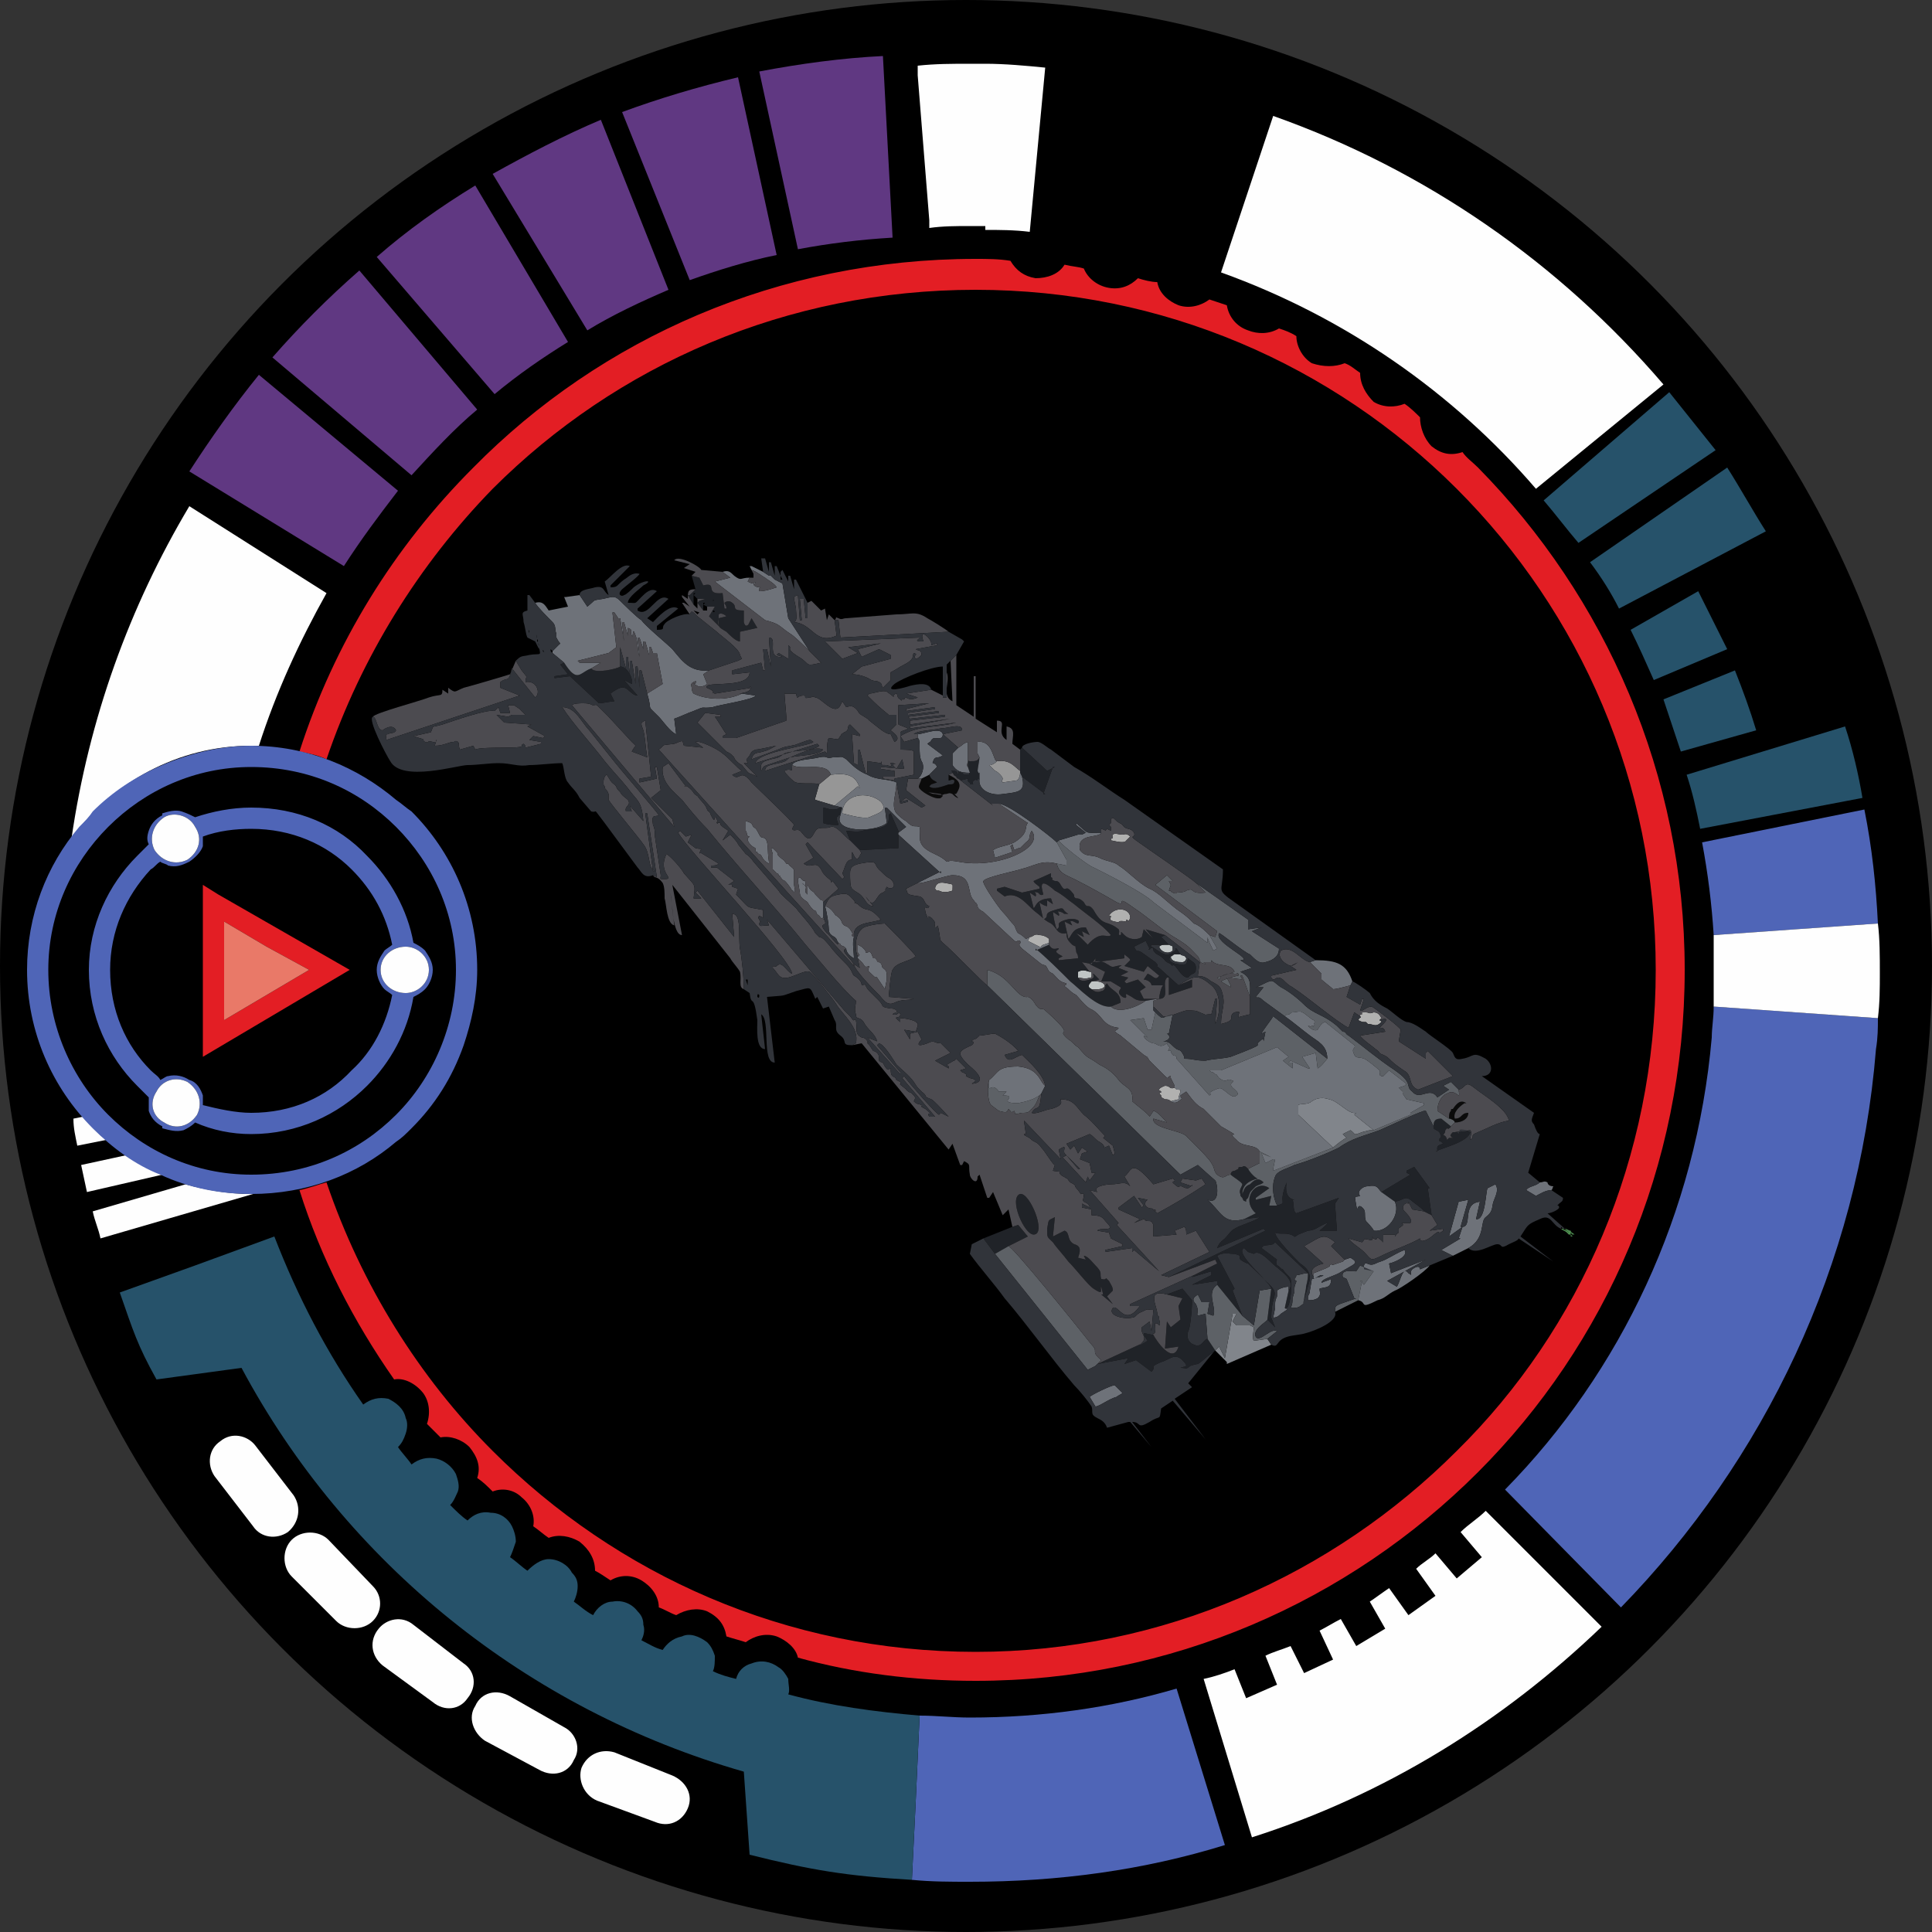<?xml version="1.0" encoding="UTF-8"?>
<!DOCTYPE svg PUBLIC "-//W3C//DTD SVG 1.1//EN" "http://www.w3.org/Graphics/SVG/1.1/DTD/svg11.dtd">
<!-- Creator: CorelDRAW X8 -->
<svg xmlns="http://www.w3.org/2000/svg" xml:space="preserve" width="1000px" height="1000px" version="1.1" shape-rendering="geometricPrecision" text-rendering="geometricPrecision" image-rendering="optimizeQuality" fill-rule="evenodd" clip-rule="evenodd"
viewBox="0 0 1000 1000"
 xmlns:xlink="http://www.w3.org/1999/xlink">
 <rect x="0" y="0" width="1000" height="1000" fill="#333333" stroke="none"/>
 <g id="interface-icon-jump-to-mother">
  <circle fill="black" cx="500" cy="500" r="500"/>
  <g id="interface-icon-jump-to-mother-body">
   <path fill="#4E8E50" d="M813 639l0 -1 -1 0 0 0 -1 -1 0 0c-2,-1 -1,0 -2,-1l-1 0c1,1 2,1 3,2 0,0 0,0 1,1 1,0 0,0 1,0z"/>
   <path fill="#4E8E50" d="M811 637l0 0 1 1 0 0 1 0c1,1 0,1 2,1 -1,-1 -2,-1 -2,-2 -1,0 -2,-1 -3,-1l1 1z"/>
   <polygon fill="#4E8E50" points="813,639 813,640 814,640 "/>
   <path fill="#C0C5C5" d="M558 506c1,0 4,1 6,0 1,0 1,0 1,-1 0,-2 0,-2 -1,-2 -3,-1 -4,-1 -6,0 0,1 0,2 0,3z"/>
   <path fill="#C0C5C5" d="M565 512c10,1 8,-5 0,-4 -2,2 -2,3 0,4z"/>
   <path fill="#C0C5C5" d="M606 495c0,3 4,3 6,3 1,0 2,-1 2,-2 -1,-2 -2,-1 -3,-2 -1,0 -2,0 -3,0 -1,0 -1,1 -2,1z"/>
   <path fill="#C0C5C5" d="M605 489l-1 0c-2,0 -3,0 -4,1 1,3 5,4 7,2 0,-3 0,-2 -2,-3z"/>
   <path fill="#B1B1B0" d="M606 570l4 -1c0,-1 0,-1 0,-1l1 -3c0,-1 0,-1 -2,-1l-1 -1c-3,1 -2,-1 -5,-1 0,0 -3,1 -3,2 0,1 0,0 1,1 0,1 0,0 -1,1l1 1c0,1 0,1 2,2 1,0 2,0 3,1z"/>
   <path fill="#B1B1B0" d="M704 526c1,1 0,0 -1,2 2,1 2,1 3,1 1,0 1,0 1,0l1 1c3,0 4,2 7,-1 0,-1 0,0 -1,-1 1,-1 0,0 1,-1 -1,-2 -2,-3 -4,-3 -3,1 -2,0 -4,0 -3,0 -2,0 -2,1 -1,0 -1,0 -1,1z"/>
   <path fill="#B1B1B0" d="M574 474c3,0 -2,2 3,3 4,1 0,-1 6,0 0,-1 0,-1 0,-1 1,0 1,2 2,-1 0,0 0,0 0,0 0,-5 -8,-6 -11,-1z"/>
   <path fill="#B1B1B0" d="M533 485l-1 2 6 3c2,0 0,0 2,-1 0,0 -1,0 0,0l3 -1 0 -2c-1,-1 -3,-2 -5,-2 -3,-1 -3,1 -5,1z"/>
   <path fill="#B1B1B0" d="M484 460c1,1 0,1 2,1 2,1 4,1 7,0 0,-4 1,-3 -4,-4 -5,-1 -5,3 -5,3z"/>
   <path fill="#B1B1B0" d="M575 435c1,0 7,2 8,0 0,0 0,0 0,0l2 -2c-2,-2 -3,-1 -4,-1 -2,0 -4,-1 -5,0 -1,1 0,0 0,1l0 1c-1,0 -1,0 -1,1z"/>
   <path fill="#0B0B0B" d="M481 401l-4 2c-1,4 -3,4 1,7 3,2 7,4 9,3 1,-1 0,0 1,-1 -1,-1 1,0 -4,-1 -2,0 -3,-1 -4,-1l7 1c1,1 -1,1 2,0 2,0 2,-1 4,0 1,1 2,2 3,2l-2 -2c1,0 1,0 2,-2 2,-4 -1,-6 -5,-8l0 3c1,0 2,-1 3,0 0,2 -1,2 -3,2 -3,1 -8,3 -10,1 1,-1 0,0 1,-1l3 -1c-1,-1 -3,-1 -4,-4z"/>
   <path fill="#0B0B0B" d="M750 579c1,0 3,1 3,2 4,0 7,-2 7,-5 -4,0 -3,3 -7,3 -1,-3 2,-6 5,-8l1 0c-3,-2 -5,0 -7,3 -1,0 -1,0 -1,1 -1,1 -1,2 -1,4z"/>
   <path fill="#969696" d="M430 401l-6 5 -2 7 0 1 10 3 12 -10 1 1c-2,-7 -7,-8 -15,-7z"/>
   <path fill="#969696" d="M436 421c4,1 11,3 14,2 4,-2 10,-3 6,-8 -7,-6 -20,-4 -20,6z"/>
   <path fill="#969696" d="M528 400l0 -1c-3,-2 -5,-6 -12,-5 -1,1 -1,1 -3,2 -1,0 0,0 -1,0l3 3c1,0 4,3 4,4 0,1 -1,1 0,2l7 -1c1,0 2,-2 2,-4z"/>
   <path fill="#81858B" d="M690 594c1,-1 6,-5 7,-5l-2 -2 4 -2c3,2 1,3 6,1 4,-1 3,-1 6,-1l-10 -8 1 -1c-4,1 -9,-6 -14,-7 -3,-1 -6,-1 -9,1 -2,2 -6,1 -7,2l0 5 18 17z"/>
   <path fill="#81858B" d="M629 699l0 0 6 6 0 1 23 -10 -2 -3 -7 1c-1,-1 0,-6 0,-7l-2 -1 -7 0c0,0 -1,-1 -2,-2l2 -4 -2 0 -4 23 -3 -6 -2 2z"/>
   <path fill="#202328" d="M544 465c-8,0 -8,5 -9,5l-2 -8 3 2c1,-2 -2,-3 1,-2 1,0 1,2 3,1 0,-1 -4,-11 6,-2 4,2 7,5 10,7 6,5 15,11 19,16 -2,2 -5,-3 -12,5l-6 -6 4 2 -1 -3 4 2 -2 -4c-7,0 -7,4 -9,6l-2 -9 4 2 -1 -2c1,-1 3,1 4,1 2,-2 -3,-3 -6,-2 -7,2 -2,3 -5,5 -1,-2 -2,-8 -2,-9l3 2c1,-1 -2,-3 1,-2 3,1 0,1 4,1 -4,-2 -1,-4 -7,-2 -7,2 -2,3 -6,5l-2 -9c1,1 3,2 4,2l0 -3 3 2 -1 -3zm-1 24l-7 3 0 -1c6,5 12,11 18,17 4,3 14,14 21,13l5 -2c0,-6 -5,-6 -7,-10 -2,2 0,1 -1,2 0,1 -1,2 -2,2 -2,1 -4,0 -5,-1 -2,-1 -2,-2 0,-4l4 -1 0 0 -3 -3c-1,0 2,2 -2,3 -3,1 -5,1 -6,-1 0,-1 0,-2 0,-3 2,-1 3,-1 6,0l-4 -5 5 1 2 -3 0 2 15 -2 0 -2c1,1 3,2 3,3l-3 3 10 3 2 -3 6 5c-2,3 -3,0 -6,-1l-2 3c1,0 4,1 4,3l6 0c-1,1 -2,5 -2,7l0 0c6,0 1,-8 4,-11l1 0 0 8 0 1 12 -4 0 -4 -7 3 -10 -9 0 0c-3,-2 1,0 -2,-3l-7 -5c-3,-2 -2,1 -4,-3l6 -3 2 4c2,0 -2,1 0,0 2,-1 2,0 2,1 2,3 2,1 6,5 1,2 -1,-1 1,1 2,1 0,0 2,1 1,2 1,-1 3,2 1,1 3,5 6,5 2,-3 4,-1 4,-5 0,-3 -2,-3 -4,-5l-1 3c-4,1 -11,-1 -8,-4 1,0 1,-1 2,-1 1,0 2,0 3,0l-2 -3c-2,0 1,0 -2,2 -4,3 -7,-1 -11,-3l0 -1 8 0 1 0 -4 -4 2 -1 -10 -3 4 5 -5 -5 -1 4c-3,2 -7,1 -9,-1 -3,-3 -1,-1 -2,0 -2,0 0,-1 -1,-3 -6,-5 -8,-1 -13,-10 -3,-4 -3,0 -5,-4 -2,-2 -3,-2 -4,-2 -2,-1 0,-1 -2,-3 -4,-5 -3,1 -6,-4 -1,-2 -2,-2 -3,-2 -3,-1 0,-1 -2,-2l0 -2 -9 4c0,1 2,2 3,3l0 1 -9 2 -9 -3 -4 1 0 1 4 3c7,-3 12,5 16,8 4,3 4,4 8,6 3,2 3,6 8,5 0,3 1,4 3,6 3,2 1,-1 2,3 0,2 1,1 1,4l-10 1 0 -1 2 -1c-6,-3 -2,-3 -2,-4 0,-1 -3,2 -5,-2z"/>
   <path fill="#202328" d="M661 624l-4 0 1 -5 -8 2 0 -1 7 -5c-7,-5 -15,6 -7,13l-6 3 8 -1c-2,2 -10,4 -13,6 -2,1 -3,3 -5,5 -1,1 -3,2 -4,5l24 -10 1 1 -50 24 24 -9 1 2 -12 6 -1 1 10 -3 0 2 -10 5 13 -2 0 2 13 16 -5 -13 1 -1 -9 -17c3,-2 6,-1 9,-1 4,1 2,1 3,3 0,0 3,2 4,2 2,2 12,11 12,13l-2 16 4 4 -2 -5c0,-14 6,-11 -4,-20 -1,-2 -15,-14 -10,-16l2 2 3 1c3,-3 10,6 12,7 2,2 10,7 6,12l-2 9c1,1 1,0 1,0 2,-1 3,-13 2,-15 0,-1 -3,-3 -4,-5 -1,0 -2,-2 -3,-2 -1,-2 0,-3 0,-3l-8 -6c1,-2 2,-1 6,-2l1 -1 17 16c0,2 0,3 -1,7 0,2 -1,5 -1,7 0,-1 3,-10 3,-11 0,-4 -2,-6 -5,-8 -3,-3 -13,-13 -13,-16 2,1 5,0 8,1 3,1 1,2 4,0l5 -2c0,0 2,0 4,-1 7,-4 8,-4 2,1l9 0 -1 -14 2 -3 -22 8c-2,-1 -1,-5 -2,-7l1 0c-6,-1 -4,-9 -4,-9 -5,12 1,10 -5,12z"/>
   <path fill="#202328" d="M604 670l8 2 -2 4 1 7 -5 4 -2 -3 -1 14 7 -1c-3,10 -12,-4 -13,-6l-5 -1 0 1 2 3 -26 12 16 -3 -2 3 6 -2 8 6c3,-3 -2,-2 5,-5 4,-1 7,-5 11,-1 4,4 1,3 -1,4 3,0 3,1 5,-1 3,-1 4,-1 4,-1 2,-1 7,-6 8,-6l1 -1 0 0 -4 -6c-2,0 -3,5 -7,3 -3,-1 -4,-4 -3,-7 1,-1 2,-11 2,-16l-5 -6 -8 3z"/>
   <path fill="#202328" d="M369 316c2,0 0,2 0,0zm-5 -3l0 -1 1 0 -1 1zm5 -2c0,-1 1,0 0,0 0,0 -1,0 0,0zm-5 -4c0,0 0,-2 0,0 1,1 0,0 0,0zm-4 -2l-3 3 -1 0 3 5 0 -6 1 0 -1 1 2 2 4 0 0 0 -3 1 -1 1 3 4 0 -3 2 1 4 0 -3 5 5 5 0 -6c1,-1 3,0 4,1l-4 1c-1,5 1,5 4,7 2,2 5,5 7,5l0 -5 9 -2 -3 -5 -2 4c1,-2 -1,2 -2,-2 0,-1 0,-5 0,-6 -7,0 -3,-2 -6,-4 -1,-1 -3,-1 -4,0 0,1 1,1 1,3l-1 0 -1 -8c-10,1 -2,-6 -10,-4l-2 -4 -4 -1 2 7z"/>
   <path fill="#202328" d="M321 345c-1,1 -13,4 -15,1 -6,2 -7,8 -14,-3l-2 1 4 5 -7 1 0 1 8 -1 15 14c2,0 6,-1 8,-1l-2 -4c0,0 5,-4 7,-3 2,0 4,4 7,4l0 0 -7 -8 4 2c1,-2 -2,-9 -6,-9z"/>
   <path fill="#202328" d="M570 666l1 4 -1 0 6 5 -3 -4 3 -3c0,-2 -1,-3 -2,-5 -3,-3 0,0 -4,-1 -1,-3 1,-3 -3,-7 -1,-1 -4,-5 -6,-5l1 2 -4 -1c1,-3 2,-6 -2,-7 -4,-2 -2,-6 -5,-7l-6 3 1 -10c-4,2 -3,1 -4,6 0,5 0,4 3,7 2,3 5,6 8,10 4,4 10,12 13,14 6,4 3,0 4,-1z"/>
   <path fill="#202328" d="M440 435l5 5 20 -1 0 1 0 -8 0 -1 0 -1 -4 -9c-3,1 3,7 -9,8 -8,1 -5,2 -14,1l2 5z"/>
   <path fill="#202328" d="M715 617l7 5c5,-1 5,-3 8,-1 1,1 7,5 7,6l4 2 -2 -14 1 0 -8 -11 -4 2 0 1 2 1 0 0 -15 9z"/>
   <path fill="#202328" d="M593 518l6 -1 -7 0 -2 -4 3 -2 -4 -4 -6 2 -1 -1 2 -2 -4 -1 4 -2 -5 -2c0,-1 4,-2 -1,-1 -3,1 -3,0 -5,-1 -3,-2 -6,-2 -9,0l8 4 -2 5 5 0 5 3c1,1 -3,2 1,5 4,2 0,-3 3,-1 4,2 3,3 9,3z"/>
   <polygon fill="#202328" points="528,388 528,399 528,400 529,402 541,411 540,411 545,397 546,397 542,399 529,387 "/>
   <polygon fill="#202328" points="524,635 509,641 515,649 522,645 532,640 527,634 "/>
   <path fill="#202328" d="M528 618c-6,2 2,21 7,21 7,0 -2,-22 -7,-21z"/>
   <path fill="#202328" d="M742 583l0 1c1,1 2,1 3,2 2,4 0,1 1,3 -1,0 -1,0 -1,2 0,-1 1,0 2,1 -4,1 -3,2 -3,4 0,1 0,-1 -1,0 4,-2 17,-5 18,-10l-2 -1c-5,-1 -3,0 -4,2l-1 -1 -1 0c0,0 -1,0 -1,0 -2,2 -1,2 -1,2 0,1 3,1 -1,1l-1 1c-1,-4 -3,-1 -1,-4 0,-1 0,-1 1,-2 1,0 0,1 1,0 2,-1 0,0 1,-1l-5 -4c-3,0 -4,1 -4,4z"/>
   <path fill="#202328" d="M637 608c1,1 6,4 6,5 0,1 -2,3 -1,5 0,1 0,1 1,2 1,2 0,1 2,2 0,0 0,-1 0,-1l1 -1c1,-3 1,-3 2,-4 1,-1 1,-1 2,-2 2,-1 3,-1 4,-2 -3,-3 -5,-1 -7,1 -3,1 -3,3 -4,5 0,-5 4,-7 8,-8 -1,0 -4,-3 -5,-5 -1,-1 -2,-2 -3,-1 -2,0 -2,0 -2,1l-2 1c0,0 -2,0 -2,2z"/>
   <path fill="#202328" d="M501 397l1 3c-1,1 1,1 -3,1 0,0 -1,-1 -1,-1 -4,-1 -1,-1 -2,1 -1,-2 -1,-2 -3,-2 0,0 -1,-1 0,1 1,1 0,1 2,2 0,0 0,1 1,1 0,0 -1,0 0,0 2,1 0,0 1,1 0,0 0,0 0,0l4 -1c0,1 0,1 0,1 0,0 0,0 0,0 0,0 0,1 1,1l0 1 4 0c-2,0 1,0 -1,0 -2,0 -1,0 -2,-1 0,0 0,0 0,0 1,1 0,0 1,-1 2,-1 1,0 2,0 0,-2 0,0 1,-1 0,0 0,-1 0,-2 0,-3 0,1 -1,-2 0,-1 1,-6 1,-7 -1,2 -2,2 -5,2 -1,0 -1,-1 -1,0 0,1 0,2 0,3z"/>
   <path fill="#202328" d="M435 422l1 -4c-3,0 -1,1 -5,1 -2,0 -4,-1 -5,-1 0,2 0,5 0,8 3,1 5,1 8,1 0,-1 -1,-2 -1,-4 2,-1 0,-1 2,-1z"/>
   <path fill="#5D6166" d="M511 510l100 98 9 -5c1,1 9,8 9,8 1,1 3,13 -4,10 7,6 8,13 19,10l6 -3c-8,-7 0,-18 7,-13l-7 5 0 1 8 -2 -1 5 4 0c-2,-4 -3,-10 -1,-15 1,-3 6,-4 10,-6 7,-2 17,-6 23,-9 7,-5 13,-6 21,-9 7,-3 17,-8 23,-10l1 0 4 8c0,-3 1,-4 4,-4l5 4 2 -2c0,-1 -2,-2 -3,-2l-6 -4c0,-4 2,-8 5,-9 5,-3 7,5 6,-2l-4 -4 -4 2 3 2 -6 4c-4,-6 -9,2 -13,-3 -4,-3 1,-4 -9,-11 -9,-6 -16,-12 -24,-18 -2,-1 -1,-2 -3,-2 -1,-1 -1,-1 -3,-3 -7,-6 -12,-6 -17,-11 -3,-3 -8,-7 -12,-9 -3,-2 -4,-4 -6,-3 -1,0 -6,3 -7,3l4 0 -4 5c1,1 1,-1 4,2l11 8c2,-2 0,0 2,-1 1,0 1,-1 2,-1 2,0 4,-1 5,0 1,0 5,4 6,4 1,1 0,2 0,2 0,0 1,0 0,1 -1,1 1,0 -1,0 -2,1 0,0 -2,0 1,1 3,3 5,2 0,0 2,-4 4,-4l15 12c1,2 -2,1 0,5 1,2 3,1 5,2 1,0 7,5 8,6 1,2 -1,2 1,3l1 0c1,-1 2,-2 3,-3l9 7 -1 1 -3 1 2 2 0 1 2 3 9 2 0 1 -7 4 0 1 -19 8c-3,0 -2,0 -6,1 -5,2 -3,1 -6,-1l-4 2 2 2c-1,0 -6,4 -7,5l-31 12 0 -1 1 -5 -1 0 -4 2 -2 -5 5 2 -6 -3 0 6 -6 3c1,2 4,5 5,5 -4,1 -8,3 -8,8 1,-2 1,-4 4,-5 2,-2 4,-4 7,-1 -1,1 -2,1 -4,2 -1,1 -1,1 -2,2 -1,1 -1,1 -2,4l-1 1c0,0 0,1 0,1 -2,-1 -1,0 -2,-2 -1,-1 -1,-1 -1,-2 -1,-2 1,-4 1,-5 0,-1 -5,-4 -6,-5 -3,0 -3,3 -7,0 -2,-2 -1,-3 -3,-6 -1,-2 -6,-7 -8,-9 -2,-2 -3,-3 -5,-5 -3,-3 -18,-4 -17,-9l7 2c-1,-1 -5,-6 -7,-6l-2 3c0,-1 -8,-7 -9,-8l0 0c1,-7 -4,-7 -7,-11 -3,-4 -6,-6 -10,-8 -7,-5 -5,-2 -11,-9 -2,-1 -3,-3 -5,-4 -8,-7 6,1 -12,-15 -2,-2 -2,1 -5,-3 -1,-2 -3,-4 -4,-4 -6,1 -9,-11 -21,-14l0 8z"/>
   <path fill="#5D6166" d="M547 436l5 9 0 -1 0 4 -5 -1c1,5 5,6 9,8 8,4 15,8 22,12 6,3 -2,-5 9,3 6,4 13,10 19,14 10,6 9,6 14,11 2,3 0,3 4,4l-1 -1 4 0 0 -1c3,4 10,1 12,6l-9 3 1 1c1,-1 0,-2 5,-3 4,-1 1,0 3,0l1 0c1,0 -1,-1 1,0l0 1c-1,0 -8,2 -9,3l5 3 0 -1 -2 -4 8 1 -1 -2 1 0 4 11c0,-7 1,-10 -5,-13l6 -2 -6 -4c8,0 -14,-9 -11,-14 1,0 13,10 16,11 3,3 5,5 8,4 4,-1 7,-3 7,-7l-14 -9 5 -2 -7 1 0 -5 -27 -19 5 5 0 0c-9,1 -5,-3 -10,-1 -1,1 -5,1 -5,1 0,0 0,1 -2,0 -2,-1 0,-1 -2,-1l1 -3 -1 -2 2 0 -3 -3 -6 5 32 24 -1 3 -3 -1 4 7 -2 1c-1,-2 -3,-6 -3,-7l0 3 -28 -21c-5,-5 -25,-15 -31,-18 -3,-1 -17,-12 -18,-14l-1 1z"/>
   <path fill="#5D6166" d="M687 548l0 0 -28 -22c-1,2 -6,8 -6,9l2 -1 -1 5c0,-1 0,-2 -2,0 -4,3 6,0 -15,8 -4,1 -9,1 -13,2 -6,0 -6,-1 -11,-1l0 -1c0,0 0,0 0,0 -2,-4 -2,-3 -4,-4 -3,-2 -3,-4 -7,-4 2,0 5,-2 2,-4l1 0 2 -10c-6,1 -4,4 -9,-1l-2 9 -2 0 -2 -6 -7 1 9 9 -2 -1c0,2 4,4 5,4 2,0 3,3 7,0 1,3 2,1 1,3 -1,2 0,0 1,1 1,4 3,1 3,4l17 19c2,-1 -2,-1 3,-3 2,-1 3,-1 4,0 2,1 5,5 7,3 2,-1 -1,-3 -2,-4 -3,-3 3,-3 -1,-4 -2,-1 -2,2 -6,-1 -1,-1 -1,-2 -2,-2 -2,-2 -1,0 -3,-2l6 0 29 -12 6 5 -3 2 5 4 0 -3 -2 0 1 -1 9 4 1 0 -4 -6 7 -2 1 8c2,-1 4,-4 5,-5z"/>
   <path fill="#5D6166" d="M515 649l48 60 4 -2 3 -3c-6,-5 -1,-4 -5,-8 -7,-9 -41,-51 -43,-51l-7 4z"/>
   <path fill="#5D6166" d="M625 693l4 6 2 -2 3 6 4 -23 2 0 -2 4c1,1 2,2 2,2l7 0 2 1c0,1 -1,6 0,7l7 -1 5 -4c-3,-2 -9,6 -11,3 -2,-4 6,-8 6,-9l2 -16 -6 1 -3 18 0 0 -6 -5 -13 -16c-6,4 0,12 -2,16l-3 -1 1 -6 -4 0 -2 -4c-1,1 -4,2 -1,5 2,4 0,5 1,6l4 -1 1 13z"/>
   <path fill="#5D6166" d="M538 567c-3,2 -6,3 -11,4 -12,0 1,-4 -8,-4l2 -2 -4 0c-4,-6 -6,3 -5,-6 -1,2 -1,11 1,13 0,0 4,3 4,3 4,1 4,1 5,-1 2,2 1,2 3,1 1,2 -1,2 4,1 2,0 3,0 4,-1 3,-3 3,-3 5,-8z"/>
   <path fill="#5D6166" d="M691 679l12 -6 2 -10 -1 0 2 2 5 -7 -7 -3 -2 3c-3,2 2,-1 -1,0 -2,0 -7,-1 -6,3l2 1 4 10 1 0c-11,4 -11,3 -11,7z"/>
   <path fill="#5D6166" d="M675 673c0,-2 1,-5 1,-7 1,-4 1,-5 1,-7 -3,0 -4,1 -6,1 0,1 -1,2 -1,2 1,2 0,0 1,1 0,1 -1,2 -1,4 0,2 0,0 0,2 -1,2 0,0 -1,3 0,2 0,3 -1,5 2,0 4,0 5,-1 3,-2 1,-1 2,-3z"/>
   <path fill="#6E7279" d="M436 421c0,-10 13,-12 20,-6 4,5 -2,6 -6,8 -3,1 -10,-1 -14,-2zm-26 -25c5,3 18,-2 20,5 8,-1 13,0 15,7l-1 -1 -12 10 4 1 -1 4c-4,9 18,9 24,4l-1 -8 1 0 10 10 -4 3 0 1 22 20 0 -1 -12 6c1,1 15,-4 18,-4 11,0 7,9 11,13 2,3 1,0 2,3 0,1 1,2 3,3l15 14c3,3 2,0 4,1 1,2 -2,1 1,4l10 8c2,1 2,0 3,2 1,2 1,2 3,3 3,3 3,4 7,5 0,2 -3,0 1,3 1,1 2,2 4,3 2,2 4,5 7,7 7,3 6,9 15,10 -1,2 -4,1 1,4l12 10c3,2 1,0 3,3 1,1 3,3 4,4 8,8 4,4 7,4l0 1 2 4 0 1 1 1c2,0 2,0 2,1l-1 3c0,0 0,0 0,1l-4 1c1,1 3,1 4,0 3,-2 1,-1 1,-3l3 -2c3,4 5,7 9,9 1,1 8,8 9,9 14,8 1,1 8,7 3,4 10,2 12,6l6 3 -5 -2 2 5 4 -2 1 0 -1 5 0 1 31 -12 -18 -17 0 -5c1,-1 5,0 7,-2 3,-2 6,-2 9,-1 5,1 10,8 14,7l-1 1 10 8 19 -8 0 -1 7 -4 0 -1 -9 -2 -2 -3 0 -1 -2 -2 3 -1 1 -1 -9 -7c-1,1 -2,2 -3,3l-1 0c-2,-1 0,-1 -1,-3 -1,-1 -7,-6 -8,-6 -2,-1 -4,0 -5,-2 -2,-4 1,-3 0,-5l-15 -12c-2,0 -4,4 -4,4 -2,1 -4,-1 -5,-2 2,0 0,1 2,0 2,0 0,1 1,0 1,-1 0,-1 0,-1 0,0 1,-1 0,-2 -1,0 -5,-4 -6,-4 -1,-1 -3,0 -5,0 -1,0 -1,1 -2,1 -2,1 0,-1 -2,1 3,2 9,7 13,10 4,3 9,5 9,12 -1,1 -3,4 -5,5l-1 -8 -7 2 4 6 -1 0 -9 -4 -1 1 2 0 0 3 -5 -4 3 -2 -6 -5 -29 12 -6 0c2,2 1,0 3,2 1,0 1,1 2,2 4,3 4,0 6,1 4,1 -2,1 1,4 1,1 4,3 2,4 -2,2 -5,-2 -7,-3 -1,-1 -2,-1 -4,0 -5,2 -1,2 -3,3l-17 -19c0,-3 -2,0 -3,-4 -1,-1 -2,1 -1,-1 1,-2 0,0 -1,-3 -4,3 -5,0 -7,0 -1,0 -5,-2 -5,-4l2 1 -9 -9 7 -1 2 6 2 0 2 -9 -1 -1 0 -5 3 -1 0 0 -1 0 -6 1c-4,3 -14,7 -18,3 -7,1 -17,-10 -21,-13 -6,-6 -12,-12 -18,-17l0 1 7 -3 0 -3 0 2 -3 1c-1,0 0,0 0,0 -2,1 0,1 -2,1l-6 -3 1 -2 -2 1c-1,-1 -2,-2 -4,-3 -1,-1 -1,-2 -2,-4 -2,-2 -4,-5 -6,-7 -2,-2 -11,-15 -10,-16 1,-2 16,-5 19,-6 8,-2 11,-5 19,-3l5 1 0 -4 0 1 -5 -9c-3,-3 -25,-20 -30,-20l15 10c-2,2 1,5 -7,10 -4,2 -8,2 -11,4l1 4 9 -3 -1 -3 1 -1 1 3c2,-1 2,-1 3,-1 2,-2 1,-1 3,-3 3,-2 1,-3 3,-6 7,9 -18,20 -38,16 -6,-1 -4,0 -6,0 -3,-3 -7,-4 -10,-6 -6,-4 -3,-8 -4,-12 -3,-1 -3,1 -7,-3 -2,-1 -4,-3 -5,-4 -3,-4 0,-10 0,-16 -4,-2 -10,-1 -15,-4 -5,-2 -8,-5 -11,-8 -3,-2 -2,-1 -7,-1 -4,1 -2,-1 -7,0 -3,1 -13,1 -14,4z"/>
   <path fill="#6E7279" d="M277 312c1,2 7,8 9,10 2,2 1,4 2,6 0,1 0,1 0,2 2,4 2,2 2,4l0 -1 -4 4 0 1 6 5c7,11 8,5 14,3l5 -3 -11 0 -1 -1 16 -4 4 -3 -2 -18 1 0 2 3 1 0 2 12 -1 -10 1 0 2 7 0 -4c3,1 1,2 2,4 1,2 0,-6 2,0 1,2 1,8 2,11l-1 -10 1 0 2 6 0 -4 1 0 2 7 0 -4 1 0 1 3 2 0 3 16 -8 5c3,10 -1,5 6,12 2,2 6,8 9,9l-1 -8c3,-1 7,-3 10,-4 7,-3 3,-1 10,-2 2,-1 22,-4 22,-6l-7 -1c-8,4 -19,3 -25,0 -1,-1 -1,-3 -1,-3 0,-1 -1,-2 1,-3 2,-1 1,0 1,1 0,0 -3,-1 1,1 1,1 4,0 5,-1l-2 -5 3 -2c-10,1 -14,-5 -19,-11 -3,-3 -14,-12 -16,-15 -2,-1 -10,-9 -11,-10 -3,-3 -4,-2 -9,-1 -6,1 -3,0 -8,4l-4 -6 -7 1 -1 0 2 5 -10 2c-2,-3 -3,-5 -7,-4z"/>
   <path fill="#6E7279" d="M390 297l-1 -2c3,1 5,3 7,4 1,1 5,3 6,5 -3,1 -6,2 -9,2 0,-2 0,-2 1,-2 -1,0 -4,0 -4,-2 1,-1 1,-1 1,0 -2,0 -2,0 -4,-1l1 -2c-5,0 -4,2 -8,-1 -2,-2 -3,-3 -6,-2l4 3 -8 2 26 20c8,2 7,3 13,7 2,1 9,8 10,9l-11 -17 -3 -18 0 0 -4 -2 -2 -2 -1 0 -3 -2 -6 -3 -1 0 2 4z"/>
   <path fill="#6E7279" d="M548 435c1,2 15,13 18,14 6,3 26,13 31,18l28 21 0 -3c0,1 2,5 3,7l2 -1 -4 -7c-2,-2 -5,-5 -8,-6 -2,-2 -4,-4 -7,-6 -6,-4 -11,-10 -16,-12 -6,-3 -11,-9 -16,-12 -2,-2 -6,-2 -10,-4 -4,-2 -7,0 -10,-4 -2,-9 10,-6 11,-9 -9,0 -6,1 -13,-5l0 1 5 4 -2 1 -2 0 -10 3z"/>
   <path fill="#6E7279" d="M711 658l-5 7 -2 -2 1 0 -2 10c5,1 0,5 10,0 4,-1 5,-3 9,-5 3,-1 16,-10 18,-13l-5 2c0,0 0,-3 -4,0 -2,2 1,4 -2,2 -3,-4 -4,4 -6,7l-5 -3 20 -11 -18 7 -1 -5c4,-1 10,-4 8,-7 -3,1 -6,3 -10,5 -2,1 -3,1 -5,2 -4,2 -5,-2 -6,1l0 0 0 2 5 1z"/>
   <path fill="#6E7279" d="M752 650l8 -4c9,-5 6,-14 9,-16 4,-3 3,-5 4,-8 1,-3 3,-6 1,-9l-4 2c-1,1 -1,17 -6,16l2 -9c-10,1 -3,14 -10,13l4 -14 -5 1 -5 18 7 -5 -2 6 1 0 -10 6 6 3z"/>
   <path fill="#6E7279" d="M512 559c-1,9 1,0 5,6l4 0 -2 2c9,0 -4,4 8,4 5,-1 8,-2 11,-4l1 -1 2 -4c-3,-2 -3,-9 -14,-10 -11,0 -10,3 -15,7z"/>
   <path fill="#6E7279" d="M722 622l-7 -5c-2,-2 -2,-4 -7,-3 -3,0 -6,3 -4,5 -3,1 -3,-1 -2,5 1,5 0,-3 4,2 1,2 0,3 1,6 0,0 4,4 4,5 7,1 14,-8 11,-15z"/>
   <path fill="#6E7279" d="M507 392c0,1 -1,6 -1,7 1,3 1,-1 1,2 0,1 0,2 0,2 -1,6 6,9 12,8 8,-1 12,-1 10,-9l-1 -2c0,2 -1,4 -2,4l-7 1c-1,-1 0,-1 0,-2 0,-1 -3,-4 -4,-4l-3 -3c1,0 0,0 1,0 2,-1 2,-1 3,-2 -2,0 -2,-11 -10,-10l0 6 1 2z"/>
   <path fill="#6E7279" d="M678 498l6 6 0 3c1,1 5,4 6,5 2,0 9,-2 9,-2l1 -2c-3,-9 -8,-11 -19,-11l-3 1z"/>
   <path fill="#6E7279" d="M696 652c0,0 0,0 -1,1l-3 1c-5,2 -1,-1 -4,1 0,0 2,0 -3,2l-5 2 0 2 0 1c2,-1 3,-2 4,-2l1 0c-1,1 0,0 -2,1 -2,0 -2,1 -4,1l-1 6c0,1 0,1 -1,3 0,2 0,0 0,2 2,0 3,0 5,-1 2,-2 1,-3 1,-5 3,-1 6,0 6,-5 -2,1 -3,1 -5,2 0,-2 5,-3 9,-5 8,-5 11,-5 6,-8l-3 1z"/>
   <path fill="#6E7279" d="M475 380l0 2c2,1 0,8 2,12 2,3 0,8 -2,9l2 0 4 -2 4 -4c-1,-3 -3,-1 -2,-3 1,-3 2,-1 5,-3l-8 -6c1,-1 2,-1 2,-2 3,-2 -1,0 2,-1 1,0 4,1 4,-2 -1,-4 -10,0 -13,0z"/>
   <path fill="#6E7279" d="M434 488c2,1 0,1 3,2l1 1c0,0 0,0 0,0 0,2 2,4 4,5 0,-3 -1,-8 0,-11 -1,-1 -1,0 -1,-1 0,-1 1,0 -1,-3 -2,-2 -1,-1 -3,-2 0,0 0,0 -1,-1 -1,-3 -2,-3 -3,-4 -1,0 -2,-4 -6,-5 1,3 2,10 2,12 0,2 1,3 3,4 2,2 0,0 2,3z"/>
   <path fill="#6E7279" d="M444 495l0 1c1,1 1,1 2,2 2,2 1,3 4,2 -1,3 -1,2 2,5 2,2 1,0 2,1l4 6 1 -5c0,0 0,-1 0,-1l0 -1c0,-3 -1,-3 -2,-4 -1,-1 0,-1 -1,-2 0,-1 -1,-1 -2,-1 0,-1 0,-1 -1,-2 0,0 0,0 -1,0 -1,-2 -1,-4 -3,-3l-1 0c0,-1 0,-1 -1,-2 -1,-1 -1,-1 -3,-2 0,0 0,0 0,0 0,2 0,2 0,4l0 0c1,1 0,1 1,1 -1,1 0,1 -1,1z"/>
   <path fill="#6E7279" d="M407 447c-2,-3 -1,-1 -4,-4 -1,-1 0,-1 -1,-2l-2 -2c-1,0 -1,0 0,3l0 8 2 2c1,0 1,1 1,1 1,1 1,0 1,1 2,3 1,0 4,4 3,4 0,0 2,3 1,0 0,0 1,1 1,-1 0,-3 0,-4 0,0 0,-1 0,-1 0,0 0,0 0,0 0,-2 0,-1 0,-2l0 -1c0,0 0,0 0,0l0 -3c0,-2 -2,-2 -3,-4l-1 0z"/>
   <path fill="#6E7279" d="M388 433l-1 1c0,0 0,1 0,1 1,2 2,3 4,4 0,2 0,2 1,2 0,1 1,1 1,1 2,1 1,3 5,5 0,0 0,-1 0,-1 -1,-6 0,-10 -2,-12 -2,-1 -2,0 -3,-2 -2,-4 -2,-3 -3,-4 -1,-1 0,-2 -4,-3l0 2c0,1 0,2 0,3l0 0c1,1 0,3 2,3z"/>
   <path fill="#6E7279" d="M426 475c0,-2 0,-3 0,-4 0,-1 0,0 0,-2 0,-1 0,-1 0,-2 0,-1 0,-1 -1,-1 -2,-2 -1,-1 -2,-2 -3,-3 0,-1 -3,-3 -1,-1 -1,-1 -2,-3l0 4c0,0 0,1 0,1l-1 -1c0,0 0,-1 0,-1 0,0 0,0 0,0 0,0 0,0 0,-1 0,0 1,-1 -2,-3 2,2 2,1 2,0 -1,-3 0,1 -3,-3 -1,1 -1,0 -1,2l1 6c0,3 3,4 4,5 0,0 1,2 3,4 3,1 0,1 3,3 1,1 1,2 2,1 1,0 0,2 0,0z"/>
   <path fill="#6E7279" d="M496 387c-1,1 -2,2 -3,3 0,2 0,4 0,6 2,3 4,4 9,4l-1 -3c-1,-1 0,-2 0,-3l0 -10c-3,1 -3,2 -5,3z"/>
   <path fill="#6E7279" d="M567 728c2,0 7,-4 11,-5 1,-1 2,-1 3,-2l-4 -4c-2,0 -12,5 -13,6l3 5z"/>
   <path fill="#6E7279" d="M666 677c0,0 0,1 -1,0l2 -9 0 -2c-2,0 -5,1 -6,2l0 3c-1,2 -1,3 -1,4l0 1c0,0 0,1 0,1 0,0 0,0 0,0l-1 5c2,0 3,-1 4,-2l3 -2c0,-1 0,1 0,-1z"/>
   <path fill="#6E7279" d="M797 612c-2,2 -6,2 -7,4l5 3c2,-1 5,-3 8,-3 1,-1 0,0 1,-2 -2,0 -3,-1 -3,-2 -2,-1 -2,0 -4,0z"/>
   <path fill="#4C4B50" d="M570 666c-1,1 2,5 -4,1 -3,-2 -9,-10 -13,-14 -3,-4 -6,-7 -8,-10 -3,-3 -3,-2 -3,-7 1,-5 0,-4 4,-6l-1 10 6 -3c3,1 1,5 5,7 4,1 3,4 2,7l4 1 -1 -2c2,0 5,4 6,5 4,4 2,4 3,7 4,1 1,-2 4,1 1,2 2,3 2,5l-3 3 3 4 -6 -5 1 0 -1 -4zm-42 -48c5,-1 14,21 7,21 -5,0 -13,-19 -7,-21zm-87 -77l5 -1 45 55 2 -3 4 11 1 0 1 -2c4,2 2,2 3,7 0,2 4,6 4,1l1 -1 4 12 1 0 2 -3 5 12 3 -3 2 9 3 -1 5 6 -10 5c2,0 36,42 43,51 4,4 -1,3 5,8l-3 3 1 -1 26 -12 -4 2c5,-4 0,-5 1,-9l4 -3 1 5 1 -11c-4,0 -2,-1 -6,1 -3,1 -3,3 -5,3 -4,1 -13,-1 -10,-5 3,-2 6,10 14,-1l-5 0 0 -1 33 -15 12 -6 -1 -2 -24 9 -4 -1 25 -12 -7 -11 -5 2c0,-2 0,-3 -1,-4l-5 2 1 2 -12 1c0,-2 0,-5 0,-6 -1,-2 -1,-2 -3,-2 -4,-1 1,0 -2,-1l-5 2 3 -2 -11 -5 0 -1 8 -6 4 6 1 -1 -3 -4 5 1c0,0 -3,2 0,4 2,1 2,0 3,1 4,1 -2,0 1,1l1 1c9,-5 16,-9 25,-15l-2 -3 -3 1 -7 -1 -1 2 6 2 0 -1c0,1 -2,2 -2,2 -3,0 -2,-1 -4,-1 -1,0 -1,1 -3,-1 -3,-2 2,-1 -1,-3l-10 3c-12,-14 -11,-7 -15,-4l3 5c-3,-3 -5,-1 -10,-1 -2,0 -10,1 -7,4l-4 -1 0 0 15 17 -1 1 22 24 -13 -11 -1 1 0 -2 -14 2 0 -1 9 -2 0 -1 -6 -3 -1 -3 -6 -1c1,-2 10,1 5,-4 -2,-2 -2,-4 -8,-4l0 -3 -5 -1 0 -2 4 2c0,-2 -3,-3 -3,-3 -1,-1 0,-1 0,-4 -3,-1 0,2 -3,-2 -3,-3 0,-2 -4,-4 -2,-2 -1,-2 -2,-2 -1,-1 -2,-1 -3,-2 -2,-2 3,-1 -4,-2l1 -3c-1,0 -5,-7 -7,-9 -2,-3 -4,-3 -5,-4 -2,-2 -4,-2 -4,-3l1 0 -1 -7 19 20 -1 -5c5,-3 2,0 3,2l8 8 -1 0 -6 -7 -2 1 12 13 1 -3 1 2 3 -4 -2 0 -1 -5 -5 -2 1 -3 3 -1 -3 -2 -2 3 -2 -4 -2 2 -2 -3 12 -5c2,1 3,3 5,4 5,3 0,4 5,2l2 5 1 -1 -1 -4 -5 -4 1 -1c-3,-3 -7,-8 -11,-11 -4,-4 -5,-8 -12,-8 0,1 2,3 -5,5 -2,0 -8,3 -10,2 3,-5 4,1 5,-10l-1 1c-2,5 -2,5 -5,8 -1,1 -2,1 -4,1 -5,1 -3,1 -4,-1 -2,1 -1,1 -3,-1 -1,2 -1,2 -5,1 0,0 -4,-3 -4,-3 -2,-2 -2,-11 -1,-13 5,-4 4,-7 15,-7 11,1 11,8 14,10 -1,-6 -8,-12 -12,-16 -4,1 -7,5 -9,0l7 -2c-3,-4 -10,-8 -12,-9 -2,0 -6,1 -8,1 -1,1 -2,2 -3,2 -3,2 2,0 -1,3 -7,3 -8,4 -2,10 1,1 12,9 2,10 1,-1 4,-2 -1,-3 -4,-2 -1,0 -2,-2 -3,-2 -1,0 -3,-2l3 -1 -5 -5c-2,2 0,0 -3,2 -4,2 0,1 -1,3l-7 -4 8 -4 -5 -5c-4,0 -3,-2 -7,0 -8,3 -3,-2 -3,-2l-2 -4 -4 1 0 3 -3 -5 6 1 1 -3c1,-3 -7,-4 -9,-4l0 2c-5,-4 0,-1 0,-4 -1,-2 -1,1 -4,0 2,-2 3,1 2,-2 -1,-1 -2,-1 -3,-1 -6,-1 -3,-1 -6,-4 -2,-2 -3,-3 -5,-5 -3,-3 -1,-4 -4,-3 0,-3 -4,-5 -4,-5 -1,-1 -1,-3 -4,-6 -3,-3 -6,-6 -9,-10 -1,-1 -3,-4 -5,-4 0,0 0,0 -2,-2 -2,-4 -7,-9 -10,-13 -3,-3 -8,-7 -9,-9l-13 -15c-2,-3 -4,-4 -4,-4l-4 -5c0,-1 -4,-5 -4,-5l-4 3 3 -5c-3,-2 -3,-2 -4,-3 0,-2 -1,-1 -1,-1 -3,-2 1,3 -1,-2 -2,-4 0,4 -3,-2 -1,-3 -1,-1 -2,-3 -1,-3 -3,-4 -5,-7 -2,-1 -2,-2 -3,-3 -3,-3 -3,-2 -4,-2l1 0 -9 -12 -3 2c-1,8 6,13 10,17 4,5 8,10 13,15 17,21 34,39 51,60 7,8 19,23 26,29 0,3 -1,4 0,7 0,3 2,1 4,4 2,4 6,6 7,10l-5 -2 17 19 0 -1 -12 -14 1 -1c3,1 7,8 9,11 3,3 6,5 9,9 2,3 1,2 4,5 4,3 0,2 5,4 1,0 9,9 9,9l-4 -2 -1 1c-2,-1 -16,-17 -18,-20l-1 1 17 20 -3 0c-2,-3 3,0 -2,-4 -4,-2 -1,-1 -2,-2 -2,-1 -2,0 -4,-2 1,-2 1,-2 -1,-4 -1,-1 -1,0 -3,-2 0,-1 0,0 -1,-1 -4,-3 -1,-1 -2,-3l-2 -1c0,0 0,0 0,0 -1,-3 -3,0 -3,-6 -1,0 -1,2 -3,-1 -2,-4 -1,-1 -3,-3 0,-2 0,-3 -1,-4 0,0 -1,-1 -2,-1l-2 -3c-1,-1 -1,-1 -1,-1 0,-3 2,2 0,-1 0,0 -1,-2 -3,-2 -4,-2 -2,-4 -3,-9 -2,-1 0,2 -3,-2 -1,-1 -2,-2 -3,-3l-40 -47 1 3c-4,0 -5,1 -5,-1 1,-3 1,1 0,-2 0,0 -1,-1 0,-2l2 1 0 -4c-10,-2 -6,0 -14,-8l1 -3 -3 -1 0 -1 -2 0 3 -2 -9 -7 -3 0 0 -1c2,0 3,0 4,-1l-10 -6 0 1c1,-4 2,-2 -2,-3l-4 -3 2 -4 -3 1 -3 -3 -1 1c5,9 58,65 59,73 -3,-1 -5,-7 -8,-4 -1,1 -2,-1 -2,1 3,3 3,6 8,5 4,-1 9,-4 11,-3 1,0 13,15 14,17 3,5 12,12 10,20l-2 1z"/>
   <path fill="#4C4B50" d="M493 461c-3,1 -5,1 -7,0 -2,0 -1,0 -2,-1 0,0 0,-4 5,-3 5,1 4,0 4,4zm-18 -4l-6 3c1,3 0,3 7,4 3,1 2,4 5,5 -1,3 -3,-2 -2,3 0,1 1,2 1,3 2,1 -1,-2 2,0 1,1 2,2 2,3 -1,3 0,-1 0,2 2,0 1,-3 2,2 1,5 0,4 2,6 5,4 21,21 23,22l0 -8c12,3 15,15 21,14 1,0 3,2 4,4 3,4 3,1 5,3 18,16 4,8 12,15 2,1 3,3 5,4 6,7 4,4 11,9 4,2 7,4 10,8 3,4 8,4 7,11l0 0c1,1 9,7 9,8l2 -3c2,0 6,5 7,6l-7 -2c-1,5 14,6 17,9 2,2 3,3 5,5 2,2 7,7 8,9 2,3 1,4 3,6 4,3 4,0 7,0 0,-2 2,-2 2,-2l2 -1c0,-1 0,-1 2,-1 1,-1 2,0 3,1l6 -3 0 -6c-2,-4 -9,-2 -12,-6 -7,-6 6,1 -8,-7 -1,-1 -8,-8 -9,-9 -4,-2 -6,-5 -9,-9l-3 2c0,2 2,1 -1,3 -1,1 -3,1 -4,0 -1,-1 -2,-1 -3,-1 -2,-1 -2,-1 -2,-2l-1 -1c1,-1 1,0 1,-1 -1,-1 -1,0 -1,-1 0,-1 3,-2 3,-2 3,0 2,2 5,1l0 -1 -2 -4 0 -1c-3,0 1,4 -7,-4 -1,-1 -3,-3 -4,-4 -2,-3 0,-1 -3,-3l-12 -10c-5,-3 -2,-2 -1,-4 -9,-1 -8,-7 -15,-10 -3,-2 -5,-5 -7,-7 -2,-1 -3,-2 -4,-3 -4,-3 -1,-1 -1,-3 -4,-1 -4,-2 -7,-5 -2,-1 -2,-1 -3,-3 -1,-2 -1,-1 -3,-2l-10 -8c-3,-3 0,-2 -1,-4 -2,-1 -1,2 -4,-1l-15 -14c-2,-1 -3,-2 -3,-3 -1,-3 0,0 -2,-3 -4,-4 0,-13 -11,-13 -3,0 -17,5 -18,4z"/>
   <path fill="#4C4B50" d="M490 344l2 -2 1 21c-6,-3 -1,-10 -3,-15l0 13 -2 0 0 -11 0 10 -6 -3 -13 2 6 2c-4,2 -6,0 -6,0 -2,1 0,0 -1,1 -2,1 2,-1 -1,0 -1,1 0,1 -1,0 -2,-1 -1,-2 -2,-3 -4,1 2,4 -5,-1 -2,-1 -7,1 -9,1l-1 1c5,5 5,5 11,10l4 0 0 5 -3 3c1,1 6,4 2,6l-2 -4c-3,0 -7,-4 -11,-7 0,0 0,0 0,0 0,0 0,0 0,0l-1 -1c-3,-2 -4,-2 -5,-4 -3,-4 -5,-2 -6,-2l-2 -3 -1 2c-3,6 -10,-4 -13,-4 -2,-1 -1,0 -3,0 -4,1 -1,-1 -3,-1 -4,0 -3,3 -4,-1l-6 0 0 -1c0,2 1,12 1,13l0 2 -26 9 -7 0 0 -1 2 -1c-1,-1 -5,-8 -6,-9l3 0 0 -1 -8 -1 -4 5c4,4 11,11 15,15 2,1 2,1 3,2 2,2 -1,-1 1,1 0,1 2,3 4,4 5,6 2,3 8,6l-7 -7 2 0c-1,-3 -1,-1 1,-4 1,-2 1,-2 3,-3 2,0 10,-2 11,-2 -1,0 -3,2 -7,3 -3,1 -5,0 -6,4 0,0 14,-5 16,-6 3,-1 6,-1 8,-2 8,-3 6,-2 8,-1 -1,2 -29,5 -30,11l32 -10 1 1c-3,3 -13,2 -18,4 -3,2 -2,2 -7,3 -3,1 -6,1 -5,6 1,-1 0,-2 3,-3l12 -4c5,-2 13,-6 17,-4 -2,3 -13,3 -17,4 -2,1 -1,2 -6,3 -4,1 -7,1 -7,4l31 -10 1 1c0,-1 0,-7 1,-8 7,1 4,1 6,-1 1,-2 1,-1 2,-2 3,-1 1,-3 3,-4l5 5 0 1 -4 -1 1 15 2 1 0 -8 1 0 3 12 1 0 0 -6 7 1 0 -1c1,2 -1,2 3,2 5,2 0,-2 3,-1 5,1 -3,-1 2,3l3 -5 1 5 -12 -1 0 1 7 1 0 3 -6 0 0 1 6 1 0 -1 10 -2 0 -12c0,-1 -6,-1 -7,-1l0 -9c1,-1 3,-1 4,-2l-5 -2 0 -10 16 -1 -12 3 0 1 15 -2 0 1 -14 2 0 1 16 -2 0 1 -16 2 1 1 18 -2 0 1 -18 2 0 2 21 -3 -21 4 0 1 24 -3c-11,3 -19,1 -29,7l2 3 7 -2 0 -2 -2 0c2,-2 10,-2 14,-3 4,0 11,-3 11,1l-10 2 8 7c2,-1 2,-2 5,-3l0 10c0,1 -1,2 0,3 0,-1 0,-2 0,-3 0,-1 0,0 1,0 3,0 4,0 5,-2l-1 -2 0 -6c8,-1 8,10 10,10 7,-1 9,3 12,5l0 -11 -4 -3c0,-4 2,-8 -3,-9l0 7c-6,-4 1,-10 -5,-10l0 6 -11 -7 0 -22 -1 0 0 21 -9 -6 0 -26 -5 5z"/>
   <path fill="#4C4B50" d="M400 439l2 2c1,1 0,1 1,2 3,3 2,1 4,4l1 0c1,2 3,2 3,4l0 3c0,0 0,0 0,0l0 1c0,1 0,0 0,2 0,0 0,0 0,0 0,0 0,1 0,1 0,1 1,3 0,4 -1,-1 0,-1 -1,-1 -2,-3 1,1 -2,-3 -3,-4 -2,-1 -4,-4 0,-1 0,0 -1,-1 0,0 0,-1 -1,-1l-2 -2 0 -8c-1,-3 -1,-3 0,-3zm-12 -6c-2,0 -1,-2 -2,-3l0 0c0,-1 0,-2 0,-3l0 -2c4,1 3,2 4,3 1,1 1,0 3,4 1,2 1,1 3,2 2,2 1,6 2,12 0,0 0,1 0,1 -4,-2 -3,-4 -5,-5 0,0 -1,0 -1,-1 -1,0 -1,0 -1,-2 -2,-1 -3,-2 -4,-4 0,0 0,-1 0,-1l1 -1zm50 58c0,0 0,0 0,0l-1 -1c-3,-1 -1,-1 -3,-2 0,3 -5,-5 -6,-5 -6,-7 2,-2 -2,-8 0,2 1,0 0,0 -1,1 -1,0 -2,-1 -3,-2 0,-2 -3,-3 -2,-2 -3,-4 -3,-4 -1,-1 -4,-2 -4,-5l-1 -6c0,-2 0,-1 1,-2 3,4 2,0 3,3 0,1 0,2 -2,0 3,2 2,3 2,3 0,1 0,1 0,1 0,0 0,0 0,0 0,0 0,1 0,1l1 1c0,0 0,-1 0,-1l0 -4c1,2 1,2 2,3 3,2 0,0 3,3 1,1 0,0 2,2 1,0 1,0 1,1l8 -7 -3 -4 -1 1c1,-1 -1,-2 -2,-3 -2,-2 -2,-2 -3,-4 -3,-5 -5,0 -9,-3l5 -3 -4 -7 1 -1 18 19 1 -1 -1 -2c1,-2 1,-3 2,-5 1,-2 2,-2 3,-2l0 -4c1,1 2,6 4,2 1,-3 2,1 0,-3l-5 -5c-3,-2 -7,-8 -10,-7 -2,1 -4,0 -7,1 -2,2 -2,4 -4,5 -2,0 -3,-2 -4,-3 -2,-3 -4,0 -5,-2l1 -2c0,-1 -18,-18 -22,-22 -6,-8 -6,0 -10,-4l5 -2c-2,-1 -7,-7 -10,-9 -2,-2 -12,-7 -14,-6l4 3 -10 -1c-1,-3 0,-3 -5,-1 -8,1 -4,0 -8,3l101 112c0,-3 -8,-8 -4,-9z"/>
   <path fill="#4C4B50" d="M549 496l-1 0 1 0zm25 -22c3,-5 11,-4 11,1 0,0 0,0 0,0 -1,3 -1,1 -2,1 0,0 0,0 0,1 -6,-1 -2,1 -6,0 -5,-1 0,-3 -3,-3zm-41 11c2,0 2,-2 5,-1 2,0 4,1 5,2l0 3c2,4 5,1 5,2 0,1 -4,1 2,4l-2 1 0 1 10 -1c0,-3 -1,-2 -1,-4 -1,-4 1,-1 -2,-3 -2,-2 -3,-3 -3,-6 -5,1 -5,-3 -8,-5 -4,-2 -4,-3 -8,-6 -4,-3 -9,-11 -16,-8l-4 -3 0 -1 4 -1 9 3 9 -2 0 -1c-1,-1 -3,-2 -3,-3l9 -4 0 2c2,1 -1,1 2,2 1,0 2,0 3,2 3,5 2,-1 6,4 2,2 0,2 2,3 1,0 2,0 4,2 2,4 2,0 5,4 5,9 7,5 13,10 1,2 -1,3 1,3 1,-1 -1,-3 2,0 2,2 6,3 9,1l1 -4 5 5 -4 -5 10 3 18 14 -1 7c1,1 2,-1 7,3 2,1 4,2 5,4 3,8 0,10 0,18 9,-2 3,-4 7,-6 4,-1 2,1 2,1 1,2 -3,2 6,0l0 -9 -4 -11 -1 0 1 2 -8 -1 2 4 0 1 -5 -3c1,-1 8,-3 9,-3l0 -1c-2,-1 0,0 -1,0l-1 0c-2,0 1,-1 -3,0 -5,1 -4,2 -5,3l-1 -1 9 -3c-2,-5 -9,-2 -12,-6l0 1 -4 0 1 1c-4,-1 -2,-1 -4,-4 -5,-5 -4,-5 -14,-11 -6,-4 -13,-10 -19,-14 -11,-8 -3,0 -9,-3 -7,-4 -14,-8 -22,-12 -4,-2 -8,-3 -9,-8 -8,-2 -11,1 -19,3 -3,1 -18,4 -19,6 -1,1 8,14 10,16 2,2 4,5 6,7 1,2 1,3 2,4 2,1 3,2 4,3l2 -1z"/>
   <path fill="#4C4B50" d="M491 401c4,2 7,4 5,8 -1,2 -1,2 -2,2l2 2c-1,0 -2,-1 -3,-2 -2,-1 -2,0 -4,0 -3,1 -1,1 -2,0l-7 -1c1,0 2,1 4,1 5,1 3,0 4,1 -1,1 0,0 -1,1 -2,1 -6,-1 -9,-3 -4,-3 -2,-3 -1,-7l-2 0 -5 0 -1 6 10 8 -2 1 -8 -5 -3 2 4 -1 0 1 -4 1 -2 -11c0,6 -3,12 0,16 1,1 3,3 5,4 4,4 4,2 7,3 1,4 -2,8 4,12 3,2 7,3 10,6 2,0 0,-1 6,0 20,4 45,-7 38,-16 -2,3 0,4 -3,6 -2,2 -1,1 -3,3 -1,0 -1,0 -3,1l-1 -3 -1 1 1 3 -9 3 -1 -4c3,-2 7,-2 11,-4 8,-5 5,-8 7,-10l-15 -10 -4 0 0 0 1 1 -18 -14c-1,0 0,0 0,0 -1,0 -1,-1 -1,-1 -2,-1 -1,-1 -2,-2l-2 1z"/>
   <path fill="#4C4B50" d="M338 453c1,2 2,0 5,4 1,2 1,5 1,8 1,3 1,13 5,14l-2 -17c1,5 1,22 6,22l-5 -26 30 38c1,2 4,5 5,7 1,4 -1,8 2,9 0,-6 -1,-16 -2,-21 -1,-7 1,-18 -4,-18l1 12 -19 -24 -1 1 3 3 -4 0c1,-8 1,-6 -5,-13 -1,-2 -6,-8 -9,-10 -5,10 5,13 -1,13 -3,0 -2,0 -2,-2l-3 -20c0,-2 0,-4 -1,-6 -1,-6 1,-4 3,-5 -1,-2 -21,-25 -24,-29 -4,-5 -8,-10 -12,-15 -4,-4 -7,-12 -14,-12 5,8 16,20 22,28 4,5 8,9 12,14 5,7 7,6 8,17l-7 -8 1 3 -3 0c-1,-3 3,-3 1,-6 -1,-1 -3,-2 -4,-4 -3,-3 -1,-2 -3,-4 -2,-1 -3,-4 -4,-5 -2,1 -2,6 -1,6 0,2 1,1 2,4 0,1 0,2 0,3 1,2 16,20 18,23 4,5 2,12 6,14l-1 0 -4 -30 1 0 5 33 -2 -1z"/>
   <path fill="#4C4B50" d="M704 526c0,-1 0,-1 1,-1 0,-1 -1,-1 2,-1 2,0 1,1 4,0 2,0 3,1 4,3 -1,1 0,0 -1,1 3,-1 5,-1 2,2 -4,4 0,0 1,4l-13 2c1,2 7,6 8,7 3,2 1,2 4,3 2,1 2,1 4,3 2,2 5,4 8,6 3,3 1,7 6,9l18 -7 -13 -13 -1 1 0 3 -14 -9 1 -6c0,-1 -13,-11 -15,-12 -3,0 -5,3 -6,2l2 -6 -1 0 -1 3 -7 -4 2 -6c0,0 -7,2 -9,2 -1,-1 -5,-4 -6,-5l0 -3 -6 -6c-5,-1 -9,-9 -15,-6 -2,3 1,6 3,7 3,2 4,0 6,-1l-4 2 3 2 -13 3 0 1c2,3 2,-2 6,1 2,2 3,3 5,4 9,6 23,18 29,21l3 -8 3 2z"/>
   <path fill="#4C4B50" d="M359 316l3 1 -1 1 -2 -2zm-3 -6l0 0zm2 -12l4 1 2 4c8,-2 0,5 10,4l1 8 1 0c0,-2 -1,-2 -1,-3 1,-1 3,-1 4,0 3,2 -1,4 6,4 0,1 0,5 0,6 1,4 3,0 2,2l2 -4 3 5 -9 2 0 5c-2,0 -5,-3 -7,-5 -3,-2 -5,-2 -4,-7l4 -1c-1,-1 -3,-2 -4,-1l0 6 -5 -5 3 -5 -4 0 0 2 -2 0 -3 -4 1 -1 3 -1 0 0 -4 0 0 5 -2 -2 -3 -5 1 0 3 -3c-4,0 -4,1 -4,5l-3 -2 0 1 4 5 -3 -2 -1 0 4 6c1,-2 1,-2 4,1l10 8c2,2 12,9 12,12l1 2 -2 1 -15 5 -3 2 2 5c-1,1 -4,2 -5,1 -4,-2 -1,-1 -1,-1 0,-1 1,-2 -1,-1 -2,1 -1,2 -1,3 0,0 0,2 1,3 6,3 17,4 25,0 -5,0 7,0 4,-4l1 1 -19 3 0 0c-3,-1 1,0 -2,-2 -2,-1 -3,-1 -2,-2 2,-2 22,1 22,-7l-9 1 0 -2 15 -4 1 4 1 0 -1 -11 2 0 2 9 -1 -15c5,0 -2,11 7,10l-3 -1 1 -1 5 3 0 -7c3,2 -3,1 7,7 4,3 2,4 10,2l-6 -6c-1,-1 -8,-8 -10,-9 -6,-4 -5,-5 -13,-7l-26 -20 8 -2 -4 -3 -11 -1c-1,-2 -12,-8 -14,-5l8 2 -3 2 6 2 -2 2z"/>
   <path fill="#4C4B50" d="M585 433l-2 2c0,0 0,0 0,0 -1,2 -7,0 -8,0 0,-1 0,-1 1,-1l0 -1c0,-1 -1,0 0,-1 1,-1 3,0 5,0 1,0 2,-1 4,1zm-15 -2c-1,3 -13,0 -11,9 3,4 6,2 10,4 4,2 8,2 10,4 5,3 10,9 16,12 5,2 10,8 16,12 3,2 5,4 7,6 3,1 6,4 8,6l3 1 1 -3 -32 -24 6 -5 3 3 -2 0 1 2 -1 3c2,0 0,0 2,1 2,1 2,0 2,0 0,0 4,0 5,-1 5,-2 1,2 10,1l0 0 -5 -5c-2,-2 -24,-17 -31,-22 -4,-3 0,-1 -1,-4 -2,-3 -4,-1 -6,-4 -1,-1 -2,-1 -3,-2 -2,-2 -2,-2 -3,-1l0 2 -1 1 1 1 0 2 -2 -1c-2,2 1,1 -3,0l0 2z"/>
   <path fill="#4C4B50" d="M193 371c2,0 2,7 5,7 0,0 5,-4 7,0 -1,2 -3,1 -4,2 -2,0 -1,1 -1,3l69 -23 -10 -4 0 -3c4,-3 4,1 6,-7l12 15c3,-2 1,-9 -5,-8 0,-4 2,-1 -2,-6 0,0 -3,-5 -3,-5l-3 7c-3,1 -20,6 -24,7 -5,2 -4,3 -8,0l0 3 -3 -2c0,4 -1,2 -7,4 -5,2 -28,8 -29,10z"/>
   <path fill="#4C4B50" d="M263 365l1 4c-1,0 -4,0 -5,0l-1 -3 -2 2c-4,-1 -21,5 -27,7 -7,2 -4,0 -6,4l-9 2c0,0 3,1 3,1 4,1 1,1 3,2 3,1 0,-1 4,0 3,1 1,-1 2,-1l-1 3c5,0 7,-2 10,-2 1,-1 2,0 2,0 1,1 0,1 1,4l7 -2 1 2c1,-1 12,-1 13,-1 16,0 9,-1 12,-2 1,1 1,1 1,2l8 -2 0 -1 -6 -1 2 -2 5 1 1 -1 -9 -5 2 -1 -14 -1 -4 -4 6 1 2 -1 2 0 5 0 -3 -3 -3 -2 -3 0z"/>
   <path fill="#4C4B50" d="M491 327c-1,-1 -9,-6 -11,-7 -6,-4 -8,-2 -16,-2l-26 2c-2,0 -2,1 -4,0 -3,-1 0,-1 -2,1l-3 -3 -1 3 -1 -6 -2 1 -5 -5 -2 1 0 8 -1 0 -1 -10 -2 0 1 11 -1 0 -1 -13c-3,1 -2,1 -1,7 0,3 1,6 -1,7 10,1 11,12 22,7l-1 -8 2 0 1 9 56 -3z"/>
   <path fill="#4C4B50" d="M339 397l1 6 -9 2 0 -2 6 -1 -3 -29c-3,1 -2,2 -1,5 1,4 1,8 2,14l-8 -3c2,-4 3,-2 0,-5l-12 -13c-1,-1 -2,-2 -4,-4 -3,-3 -2,-2 -4,-2 -1,0 -1,-1 -5,-1 -2,0 -5,0 -6,1l53 63 -1 -4 -11 -11 5 -4 -2 -12 -1 0z"/>
   <path fill="#4C4B50" d="M478 332c-6,0 -2,-1 -2,-2l-49 2 9 9 8 -3 -5 -3 0 0 17 -2 -12 3 2 4 9 -4 6 3 0 2 -15 4 -5 4c3,0 7,1 10,3 3,1 2,0 4,1 2,1 1,2 2,3l4 -4 0 -4c2,-1 5,-3 7,-4 6,-3 4,-5 5,-6 3,1 -1,1 1,3 1,0 2,-1 3,-2 0,-3 -2,-2 -3,-3l11 -2 0 -1 -3 1c1,-3 -7,-10 -4,-2z"/>
   <path fill="#4C4B50" d="M444 495c1,0 0,0 1,-1 -1,0 0,0 -1,-1l0 0c0,-2 0,-2 0,-4 0,0 0,0 0,0 2,1 2,1 3,2 1,1 1,1 1,2l1 0c2,-1 2,1 3,3 1,0 1,0 1,0 1,1 1,1 1,2 1,0 2,0 2,1 1,1 0,1 1,2 1,1 2,1 2,4l0 1c0,0 0,1 0,1l-1 5 -4 -6c-1,-1 0,1 -2,-1 -3,-3 -3,-2 -2,-5 -3,1 -2,0 -4,-2 -1,-1 -1,-1 -2,-2l1 5 -3 -2c0,3 11,14 13,16 2,2 4,6 8,4 4,-2 7,-1 10,-2l-13 -1c0,0 1,-13 2,-14 2,-4 8,-4 12,-7 -1,-2 -15,-16 -16,-17 -2,0 -11,1 -12,3 -3,2 -4,10 -2,14z"/>
   <path fill="#4C4B50" d="M306 346c2,3 14,0 15,-1l0 -10 3 11 0 -6 1 0 1 9 0 -7 1 0 2 12 0 -9 1 0 1 11 0 -9 1 0 3 12 8 -5 -3 -16 -2 0 -1 -3 -1 0 0 4 -2 -7 -1 0 0 4 -2 -6 -1 0 1 10c-1,-3 -1,-9 -2,-11 -2,-6 -1,2 -2,0 -1,-2 1,-3 -2,-4l0 4 -2 -7 -1 0 1 10 -2 -12 -1 0 -2 -3 -1 0 2 18 -4 3 -16 4 1 1 11 0 -5 3z"/>
   <path fill="#4C4B50" d="M755 564c1,7 -1,-1 -6,2 -3,1 -5,5 -5,9l6 4c0,-2 0,-3 1,-4 0,-1 0,-1 1,-1 2,-3 4,-5 7,-3l-1 0c-3,2 -6,5 -5,8 4,0 3,-3 7,-3 0,3 -3,5 -7,5l-2 2c-1,1 1,0 -1,1 -1,1 0,0 -1,0 -1,1 -1,1 -1,2 -2,3 0,0 1,4l1 -1c4,0 1,0 1,-1 0,0 -1,0 1,-2 0,0 1,0 1,0l8 -1c1,1 0,3 0,5l0 0c3,-2 -1,-2 4,-4 5,-2 10,-5 16,-6 -1,-6 -13,-13 -18,-17 -5,-4 -4,0 -8,1z"/>
   <path fill="#4C4B50" d="M741 629l-4 -2 -6 -1 -2 -4 0 1c-2,-1 -4,2 -2,4 3,3 4,5 3,6 -9,0 -1,0 -5,2 -2,2 -1,-1 -1,2 0,2 0,0 -2,3l0 -1 -6 0 0 4c-5,-5 -2,0 -5,-2 -2,-1 1,-2 -1,1 -5,-1 -3,-1 -5,1l-7 -2c1,2 6,5 8,7 4,4 3,5 9,2 6,-3 15,-6 20,-9 0,3 5,0 6,-1 6,-5 2,0 6,-3l0 -1 -7 1 4 -3 -3 -5z"/>
   <path fill="#4C4B50" d="M600 517l-3 1 0 5 0 -2 5 5c2,1 8,-2 12,-3 4,0 5,0 7,1 5,2 1,1 6,1l2 -8 1 0 -1 13c3,-6 3,-16 -2,-20 -7,-6 -9,-5 -17,0l7 -3 0 4 -12 4 0 -1 0 -8 -1 0c-3,3 2,11 -4,11z"/>
   <path fill="#4C4B50" d="M540 463c-2,1 -2,-1 -3,-1 -3,-1 0,0 -1,2l-3 -2 2 8c1,0 1,-5 9,-5l1 3 -3 -2 0 3c-1,0 -3,-1 -4,-2l2 9c4,-2 -1,-3 6,-5 6,-2 3,0 7,2 -4,0 -1,0 -4,-1 -3,-1 0,1 -1,2l-3 -2c0,1 1,7 2,9 3,-2 -2,-3 5,-5 3,-1 8,0 6,2 -1,0 -3,-2 -4,-1l1 2 -4 -2 2 9c2,-2 2,-6 9,-6l2 4 -4 -2 1 3 -4 -2 6 6c7,-8 10,-3 12,-5 -4,-5 -13,-11 -19,-16 -3,-2 -6,-5 -10,-7 -10,-9 -6,1 -6,2z"/>
   <path fill="#4C4B50" d="M564 503c1,0 1,0 1,2 0,1 0,1 -1,1 -2,1 -5,0 -6,0 1,2 3,2 6,1 4,-1 1,-3 2,-3l3 3 0 0 -4 1c8,-1 10,5 0,4 1,1 3,2 5,1 1,0 2,-1 2,-2 1,-1 -1,0 1,-2 2,4 7,4 7,10l-5 2c4,4 14,0 18,-3 -6,0 -5,-1 -9,-3 -3,-2 1,3 -3,1 -4,-3 0,-4 -1,-5l-5 -3 -5 0 2 -5 -8 -4c3,-2 6,-2 9,0 2,1 2,2 5,1 5,-1 1,0 1,1l5 2 -4 2 4 1 -2 2 1 1 6 -2 4 4 -3 2 2 4 7 0 1 0c0,-2 1,-6 2,-7l-6 0c0,-2 -3,-3 -4,-3l2 -3c3,1 4,4 6,1l-6 -5 -2 3 -10 -3 3 -3c0,-1 -2,-2 -3,-3l0 2 -15 2 0 -2 -2 3 -5 -1 4 5z"/>
   <path fill="#4C4B50" d="M459 459c2,2 6,0 2,-4 -2,-1 -3,-2 -5,-4 -5,-4 0,-6 -11,-4 -4,1 -5,2 -5,5 0,3 0,7 1,8 2,2 4,2 6,5 1,1 2,4 5,4l-4 -5c5,8 5,-1 9,-2 3,-2 0,0 2,-3z"/>
   <path fill="#4C4B50" d="M427 469c4,1 5,5 6,5 1,1 2,1 3,4 1,1 1,1 1,1 2,1 1,0 3,2 2,3 1,2 1,3 0,1 0,0 1,1 -1,-8 9,-7 14,-9 -7,-8 -7,-3 -12,-8 -4,-2 0,1 -2,-2 -3,-3 -3,-4 -8,-3 -5,1 -5,2 -7,6z"/>
   <path fill="#4C4B50" d="M597 691c1,2 10,16 13,6l-7 1 1 -14 2 3 5 -4 -1 -7 2 -4 -8 -2c-11,-3 -5,6 -5,10 0,2 1,0 1,3 1,4 0,3 -1,2 -2,0 -1,-1 -1,3 0,4 -2,1 -1,3z"/>
   <path fill="#4C4B50" d="M680 661l0 -2 5 -2c5,-2 3,-2 3,-2 3,-2 -1,1 4,-1l3 -1c1,-1 1,-1 1,-1l-7 -7 2 -2c-6,-5 -7,-3 -16,2l10 9c-4,1 -8,3 -5,7z"/>
   <path fill="#4C4B50" d="M424 406l6 -5c-2,-7 -15,-2 -20,-5 0,5 0,1 -4,3 0,1 5,6 6,6 3,1 11,0 12,1z"/>
   <path fill="#4C4B50" d="M390 297l0 2 -2 0 -1 2c2,1 2,1 4,1 0,-1 0,-1 -1,0 0,2 3,2 4,2 -1,0 -1,0 -1,2 3,0 6,-1 9,-2 -1,-2 -5,-4 -6,-5 -2,-1 -4,-3 -7,-4l1 2z"/>
   <path fill="#31343A" d="M392 516c0,-1 0,-2 1,-1 0,1 0,2 -1,1zm2 -227l2 0 2 7 0 -5 1 0 2 7 0 -5 1 0 2 5 0 -2 1 -1 3 6 0 -3 1 0 2 7 0 -5 1 0 6 12 0 8 -1 0 -1 -10 -2 0 1 11 -1 0 -1 -13c-3,1 -2,1 -1,7 0,3 1,6 -1,7 10,1 11,12 22,7l-1 -8 2 0 1 9 56 -3 7 4 1 1 -4 7 -5 5 0 4 0 13 -2 0 0 -11 0 -5c-6,0 -21,6 -25,9 -6,5 5,2 8,1 4,-1 10,-2 11,2l-13 2 6 2c-4,2 -6,0 -6,0 -2,1 0,0 -1,1 -2,1 2,-1 -1,0 -1,1 0,1 -1,0 -2,-1 -1,-2 -2,-3 -4,1 2,4 -5,-1 -2,-1 -7,1 -9,1l-1 1c5,5 5,5 11,10l4 0 0 5 -3 3c1,1 6,4 2,6l-2 -4c-3,0 -7,-4 -11,-7 0,0 0,0 0,0 0,0 0,0 0,0l-1 -1c-3,-2 -4,-2 -5,-4 -3,-4 -5,-2 -6,-2l-2 -3 -1 2c-3,6 -10,-4 -13,-4 -2,-1 -1,0 -3,0 -4,1 -1,-1 -3,-1 -4,0 -3,3 -4,-1l-6 0 0 -1c0,2 1,12 1,13l0 2 -26 9 -7 0 0 -1 2 -1c-1,-1 -5,-8 -6,-9l3 0 0 -1 -8 -1 -4 5c4,4 11,11 15,15 2,1 2,1 3,2 2,2 -1,-1 1,1 0,1 2,3 4,4 5,6 2,3 8,6l-7 -7 2 0c-1,-3 -1,-1 1,-4 1,-2 1,-2 3,-3 2,0 10,-2 11,-2 -1,0 -3,2 -7,3 -3,1 -5,0 -6,4 0,0 14,-5 16,-6 3,-1 6,-1 8,-2 8,-3 6,-2 8,-1 -1,2 -29,5 -30,11l32 -10 1 1c-3,3 -13,2 -18,4 -3,2 -2,2 -7,3 -3,1 -6,1 -5,6 1,-1 0,-2 3,-3l12 -4c5,-2 13,-6 17,-4 -2,3 -13,3 -17,4 -2,1 -1,2 -6,3 -4,1 -7,1 -7,4l31 -10 1 1c0,-1 0,-7 1,-8 7,1 4,1 6,-1 1,-2 1,-1 2,-2 3,-1 1,-3 3,-4l5 5 0 1 -4 -1 1 15 2 1 0 -8 1 0 3 12 1 0 0 -6 7 1 0 -1c1,2 -1,2 3,2 5,2 0,-2 3,-1 5,1 -3,-1 2,3l3 -5 1 5 -12 -1 0 1 7 1 0 3 -6 0 0 1 6 1 0 -1 10 -2 0 -12c0,-1 -6,-1 -7,-1l0 -9c1,-1 3,-1 4,-2l-5 -2 0 -10 16 -1 -12 3 0 1 15 -2 0 1 -14 2 0 1 16 -2 0 1 -16 2 1 1 18 -2 0 1 -18 2 0 2 21 -3 -21 4 0 1 24 -3c-11,3 -19,1 -29,7l2 3 7 -2c2,1 0,8 2,12 2,3 0,8 -2,9l-5 0 -1 6 10 8 -2 1 -8 -5 -3 2 4 -1 0 1 -4 1 -2 -11c-4,-2 -10,-1 -15,-4 -5,-2 -8,-5 -11,-8 -3,-2 -2,-1 -7,-1 -4,1 -2,-1 -7,0 -3,1 -13,1 -14,4 0,5 0,1 -4,3 0,1 5,6 6,6 3,1 11,0 12,1l-2 7 0 1 10 3 4 1c-3,0 -1,1 -5,1 -2,0 -4,-1 -5,-1 0,2 0,5 0,8 3,1 5,1 8,1 0,-1 -1,-2 -1,-4 2,-1 0,-1 2,-1 -4,9 18,9 24,4l-1 -8 1 0 10 10 -4 3 0 -1 -4 -9c-3,1 3,7 -9,8 -8,1 -5,2 -14,1l2 5c-3,-2 -7,-8 -10,-7 -2,1 -4,0 -7,1 -2,2 -2,4 -4,5 -2,0 -3,-2 -4,-3 -2,-3 -4,0 -5,-2l1 -2c0,-1 -18,-18 -22,-22 -6,-8 -6,0 -10,-4l5 -2c-2,-1 -7,-7 -10,-9 -2,-2 -12,-7 -14,-6l4 3 -10 -1c-1,-3 0,-3 -5,-1 -8,1 -4,0 -8,3l101 112c0,-3 -8,-8 -4,-9 0,2 2,4 4,5 0,-3 -1,-8 0,-11 -1,-8 9,-7 14,-9 -7,-8 -7,-3 -12,-8 -4,-2 0,1 -2,-2 -3,-3 -3,-4 -8,-3 -5,1 -5,2 -7,6 1,3 2,10 2,12 0,2 1,3 3,4 2,2 0,0 2,3 0,3 -5,-5 -6,-5 -6,-7 2,-2 -2,-8 0,-2 0,-3 0,-4 0,-1 0,0 0,-2 0,-1 0,-1 0,-2l8 -7 -3 -4 -1 1c1,-1 -1,-2 -2,-3 -2,-2 -2,-2 -3,-4 -3,-5 -5,0 -9,-3l5 -3 -4 -7 1 -1 18 19 1 -1 -1 -2c1,-2 1,-3 2,-5 1,-2 2,-2 3,-2l0 -4c1,1 2,6 4,2 1,-3 2,1 0,-3l20 -1 0 1 0 -8 22 20 0 -1 -12 6 -6 3c1,3 0,3 7,4 3,1 2,4 5,5 -1,3 -3,-2 -2,3 0,1 1,2 1,3 2,1 -1,-2 2,0 1,1 2,2 2,3 -1,3 0,-1 0,2 2,0 1,-3 2,2 1,5 0,4 2,6 5,4 21,21 23,22l100 98 9 -5c1,1 9,8 9,8 1,1 3,13 -4,10 7,6 8,13 19,10l8 -1c-2,2 -10,4 -13,6 -2,1 -3,3 -5,5 -1,1 -3,2 -4,5l24 -10 1 1 -50 24 -4 -1 25 -12 -7 -11 -5 2c0,-2 0,-3 -1,-4l-5 2 1 2 -12 1c0,-2 0,-5 0,-6 -1,-2 -1,-2 -3,-2 -4,-1 1,0 -2,-1l-5 2 3 -2 -11 -5 0 -1 8 -6 4 6 1 -1 -3 -4 5 1c0,0 -3,2 0,4 2,1 2,0 3,1 4,1 -2,0 1,1l1 1c9,-5 16,-9 25,-15l-2 -3 -3 1 -7 -1 -1 2 6 2 0 -1c0,1 -2,2 -2,2 -3,0 -2,-1 -4,-1 -1,0 -1,1 -3,-1 -3,-2 2,-1 -1,-3l-10 3c-12,-14 -11,-7 -15,-4l3 5c-3,-3 -5,-1 -10,-1 -2,0 -10,1 -7,4l-4 -1 0 0 15 17 -1 1 22 24 -13 -11 -1 1 0 -2 -14 2 0 -1 9 -2 0 -1 -6 -3 -1 -3 -6 -1c1,-2 10,1 5,-4 -2,-2 -2,-4 -8,-4l0 -3 -5 -1 0 -2 4 2c0,-2 -3,-3 -3,-3 -1,-1 0,-1 0,-4 -3,-1 0,2 -3,-2 -3,-3 0,-2 -4,-4 -2,-2 -1,-2 -2,-2 -1,-1 -2,-1 -3,-2 -2,-2 3,-1 -4,-2l1 -3c-1,0 -5,-7 -7,-9 -2,-3 -4,-3 -5,-4 -2,-2 -4,-2 -4,-3l1 0 -1 -7 19 20 -1 -5c5,-3 2,0 3,2l8 8 -1 0 -6 -7 -2 1 12 13 1 -3 1 2 3 -4 -2 0 -1 -5 -5 -2 1 -3 3 -1 -3 -2 -2 3 -2 -4 -2 2 -2 -3 12 -5c2,1 3,3 5,4 5,3 0,4 5,2l2 5 1 -1 -1 -4 -5 -4 1 -1c-3,-3 -7,-8 -11,-11 -4,-4 -5,-8 -12,-8 0,1 2,3 -5,5 -2,0 -8,3 -10,2 3,-5 4,1 5,-10l2 -4c-1,-6 -8,-12 -12,-16 -4,1 -7,5 -9,0l7 -2c-3,-4 -10,-8 -12,-9 -2,0 -6,1 -8,1 -1,1 -2,2 -3,2 -3,2 2,0 -1,3 -7,3 -8,4 -2,10 1,1 12,9 2,10 1,-1 4,-2 -1,-3 -4,-2 -1,0 -2,-2 -3,-2 -1,0 -3,-2l3 -1 -5 -5c-2,2 0,0 -3,2 -4,2 0,1 -1,3l-7 -4 8 -4 -5 -5c-4,0 -3,-2 -7,0 -8,3 -3,-2 -3,-2l-2 -4 -4 1 0 3 -3 -5 6 1 1 -3c1,-3 -7,-4 -9,-4l0 2c-5,-4 0,-1 0,-4 -1,-2 -1,1 -4,0 2,-2 3,1 2,-2 -1,-1 -2,-1 -3,-1 -6,-1 -3,-1 -6,-4 -2,-2 -3,-3 -5,-5 -3,-3 -1,-4 -4,-3 0,-3 -4,-5 -4,-5 -1,-1 -1,-3 -4,-6 -3,-3 -6,-6 -9,-10 -1,-1 -3,-4 -5,-4 0,0 0,0 -2,-2 -2,-4 -7,-9 -10,-13 -3,-3 -8,-7 -9,-9l-13 -15c-2,-3 -4,-4 -4,-4l-4 -5c0,-1 -4,-5 -4,-5l-4 3 3 -5c-3,-2 -3,-2 -4,-3 0,-2 -1,-1 -1,-1 -3,-2 1,3 -1,-2 -2,-4 0,4 -3,-2 -1,-3 -1,-1 -2,-3 -1,-3 -3,-4 -5,-7 -2,-1 -2,-2 -3,-3 -3,-3 -3,-2 -4,-2l1 0 -9 -12 -3 2c-1,8 6,13 10,17 4,5 8,10 13,15 17,21 34,39 51,60 7,8 19,23 26,29 0,3 -1,4 0,7 0,3 2,1 4,4 2,4 6,6 7,10l-5 -2 17 19 0 -1 -12 -14 1 -1c3,1 7,8 9,11 3,3 6,5 9,9 2,3 1,2 4,5 4,3 0,2 5,4 1,0 9,9 9,9l-4 -2 -1 1c-2,-1 -16,-17 -18,-20l-1 1 17 20 -3 0c-2,-3 3,0 -2,-4 -4,-2 -1,-1 -2,-2 -2,-1 -2,0 -4,-2 1,-2 1,-2 -1,-4 -1,-1 -1,0 -3,-2 0,-1 0,0 -1,-1 -4,-3 -1,-1 -2,-3l-2 -1c0,0 0,0 0,0 -1,-3 -3,0 -3,-6 -1,0 -1,2 -3,-1 -2,-4 -1,-1 -3,-3 0,-2 0,-3 -1,-4 0,0 -1,-1 -2,-1l-2 -3c-1,-1 -1,-1 -1,-1 0,-3 2,2 0,-1 0,0 -1,-2 -3,-2 -4,-2 -2,-4 -3,-9 -2,-1 0,2 -3,-2 -1,-1 -2,-2 -3,-3l-40 -47 1 3c-4,0 -5,1 -5,-1 1,-3 1,1 0,-2 0,0 -1,-1 0,-2l2 1 0 -4c-10,-2 -6,0 -14,-8l1 -3 -3 -1 0 -1 -2 0 3 -2 -9 -7 -3 0 0 -1c2,0 3,0 4,-1l-10 -6 0 1c1,-4 2,-2 -2,-3l-4 -3 2 -4 -3 1 -3 -3 -1 1c5,9 58,65 59,73 -3,-1 -5,-7 -8,-4 -1,1 -2,-1 -2,1 3,3 3,6 8,5 4,-1 9,-4 11,-3 1,0 13,15 14,17 3,5 12,12 10,20l-2 1c-6,0 -2,-2 -6,-5 -4,-3 -1,-5 -3,-8l-3 -7 -3 1 -3 -6 -1 1c-3,-7 -2,-6 -10,-4 -9,3 -4,2 -15,3l4 34c-7,0 -2,-22 -7,-25l2 18c-5,0 -4,-11 -4,-15 -2,-15 -3,-6 -4,-14l-3 -2c0,-6 -1,-16 -2,-21 -1,-7 1,-18 -4,-18l1 12 -19 -24 -1 1 3 3 -4 0c1,-8 1,-6 -5,-13 -1,-2 -6,-8 -9,-10 -5,10 5,13 -1,13 -3,0 -2,0 -2,-2l-3 -20c0,-2 0,-4 -1,-6 -1,-6 1,-4 3,-5 -1,-2 -21,-25 -24,-29 -4,-5 -8,-10 -12,-15 -4,-4 -7,-12 -14,-12 5,8 16,20 22,28 4,5 8,9 12,14 5,7 7,6 8,17l-7 -8 1 3 -3 0c-1,-3 3,-3 1,-6 -1,-1 -3,-2 -4,-4 -3,-3 -1,-2 -3,-4 -2,-1 -3,-4 -4,-5 -2,1 -2,6 -1,6 0,2 1,1 2,4 0,1 0,2 0,3 1,2 16,20 18,23 4,5 2,12 6,14l-1 0 -4 -30 1 0 5 33 -2 -1c-5,2 -6,-2 -8,-4l-17 -23c-7,-9 -3,-5 -7,-6 0,0 -6,-7 -6,-7 -2,-4 -4,-5 -6,-8 -2,-2 -2,-8 -3,-10 -5,0 -12,1 -17,1 -6,1 -9,-1 -16,-1 -5,0 -11,1 -16,1 -5,0 -34,9 -40,-2 -2,-3 -12,-22 -9,-23 2,0 2,7 5,7 0,0 5,-4 7,0 -1,2 -3,1 -4,2 -2,0 -1,1 -1,3l69 -23 -10 -4 0 -3c4,-3 4,1 6,-7l12 15c3,-2 1,-9 -5,-8 0,-4 2,-1 -2,-6 0,0 -3,-5 -3,-5 3,-3 3,-2 7,-3 6,-1 6,1 5,-4l0 1 -2 -4 -4 -2c-1,-2 -1,-5 -2,-8 0,-4 -2,-5 2,-6l0 -8 1 0 3 4c1,2 7,8 9,10 2,2 1,4 2,6 0,1 0,1 0,2 2,4 2,2 2,4l0 -1 -4 4 -1 -1 0 1 1 1 6 5 -2 1 4 5 -7 1 0 1 8 -1 15 14c2,0 6,-1 8,-1l-2 -4c0,0 5,-4 7,-3 2,0 4,4 7,4l0 0 -7 -8 4 2c1,-2 -2,-9 -6,-9l0 -10 3 11 0 -6 1 0 1 9 0 -7 1 0 2 12 0 -9 1 0 1 11 0 -9 1 0 3 12c3,10 -1,5 6,12 2,2 6,8 9,9l-1 -8c3,-1 7,-3 10,-4 7,-3 3,-1 10,-2 2,-1 22,-4 22,-6l-7 -1c-5,0 7,0 4,-4l1 1 -19 3 0 0c-3,-1 1,0 -2,-2 -2,-1 -3,-1 -2,-2 2,-2 22,1 22,-7l-9 1 0 -2 15 -4 1 4 1 0 -1 -11 2 0 2 9 -1 -15c5,0 -2,11 7,10l-3 -1 1 -1 5 3 0 -7c3,2 -3,1 7,7 4,3 2,4 10,2l-6 -6 -11 -17 -3 -18 0 0 -4 -2 -2 -2 -1 0 -3 -2 -1 -7 0 0zm-7 221l-1 -3 1 0 0 3zm57 -14l0 -1c-2,-4 -1,-12 2,-14 1,-2 10,-3 12,-3 1,1 15,15 16,17 -4,3 -10,3 -12,7 -1,1 -2,14 -2,14l13 1c-3,1 -6,0 -10,2 -4,2 -6,-2 -8,-4 -2,-2 -13,-13 -13,-16l3 2 -1 -5zm15 -37c-2,3 1,1 -2,3 -4,1 -4,10 -9,2l4 5c-3,0 -4,-3 -5,-4 -2,-3 -4,-3 -6,-5 -1,-1 -1,-5 -1,-8 0,-3 1,-4 5,-5 11,-2 6,0 11,4 2,2 3,3 5,4 4,4 0,6 -2,4zm-193 -94l3 2 3 3 -5 0 -2 0 -2 1 -6 -1 4 4 14 1 -2 1 9 5 -1 1 -5 -1 -2 2 6 1 0 1 -8 2c0,-1 0,-1 -1,-2 -3,1 4,2 -12,2 -1,0 -12,0 -13,1l-1 -2 -7 2c-1,-3 0,-3 -1,-4 0,0 -1,-1 -2,0 -3,0 -5,2 -10,2l1 -3c-1,0 1,2 -2,1 -4,-1 -1,1 -4,0 -2,-1 1,-1 -3,-2 0,0 -3,-1 -3,-1l9 -2c2,-4 -1,-2 6,-4 6,-2 23,-8 27,-7l2 -2 1 3c1,0 4,0 5,0l-1 -4 3 0zm61 24l8 3c-1,-6 -1,-10 -2,-14 -1,-3 -2,-4 1,-5l3 29 -6 1 0 2 9 -2 -1 -6 1 0 2 12 -5 4 11 11 1 4 -53 -63c1,-1 4,-1 6,-1 4,0 4,1 5,1 2,0 1,-1 4,2 2,2 3,3 4,4l12 13c3,3 2,1 0,5zm-46 -52c0,-2 1,2 0,0zm2 -3l1 3 -1 -3zm0 0l0 0zm-4 0c-1,-3 0,1 0,0zm1 -4l1 6 0 0 -1 -6zm-2 2c0,-3 1,1 0,0zm177 21c-2,-1 -1,0 -4,-1 -3,-2 -7,-3 -10,-3l5 -4 15 -4 0 -2 -6 -3 -9 4 -2 -4 12 -3 -17 2 0 0 5 3 -8 3 -9 -9 49 -2c0,1 -4,2 2,2 -3,-8 5,-1 4,2l3 -1 0 1 -11 2c1,1 3,0 3,3 -1,1 -2,2 -3,2 -2,-2 2,-2 -1,-3 -1,1 1,3 -5,6 -2,1 -5,3 -7,4l0 4 -4 4c-1,-1 0,-2 -2,-3zm-179 -25l1 4 -1 -4zm2 2c-1,-4 0,1 0,0zm-4 -1c-1,-2 1,2 0,0zm2 -1l0 -2 0 2zm-2 -1c-1,-3 0,2 0,0zm2 -2l-1 1 1 -1zm-3 -1l1 2 -1 -2zm0 0l0 -1 0 1zm135 -23l0 1 0 -1zm-4 -3l1 2 -1 0 0 -2zm-3 2l0 0z"/>
   <path fill="#31343A" d="M696 652l3 -1c5,3 2,3 -6,8 -4,2 -9,3 -9,5 2,-1 3,-1 5,-2 0,5 -3,4 -6,5 0,2 1,3 -1,5 -2,1 -3,1 -5,1 0,-2 0,0 0,-2 1,-2 1,-2 1,-3l1 -6c2,0 2,-1 4,-1 2,-1 1,0 2,-1l-1 0c-1,0 -2,1 -4,2l0 -1c-3,-4 1,-6 5,-7l-10 -9c9,-5 10,-7 16,-2l-2 2 7 7zm112 -17l-1 -1 1 1zm-1 -1l-1 -1 1 1zm-1 -1l0 0 0 0zm0 0l-2 -1 2 1zm-2 -1l-1 -1 1 1zm-1 -1l-1 -1 1 1zm-1 -1l-1 0 1 0zm-1 0l0 0zm-60 -1l3 5 -4 3 7 -1 0 1c-4,3 0,-2 -6,3 -1,1 -6,4 -6,1 -5,3 -14,6 -20,9 -6,3 -5,2 -9,-2 -2,-2 -7,-5 -8,-7l7 2c2,-2 0,-2 5,-1 2,-3 -1,-2 1,-1 3,2 0,-3 5,2l0 -4 6 0 0 1c2,-3 2,-1 2,-3 0,-3 -1,0 1,-2 4,-2 -4,-2 5,-2 1,-1 0,-3 -3,-6 -2,-2 0,-5 2,-4l0 -1 2 4 6 1c0,-1 -6,-5 -7,-6 -3,-2 -3,0 -8,1 3,7 -4,16 -11,15 0,-1 -4,-5 -4,-5 -1,-3 0,-4 -1,-6 -4,-5 -3,3 -4,-2 -1,-6 -1,-4 2,-5 -2,-2 1,-5 4,-5 5,-1 5,1 7,3l15 -9 0 0 -2 -1 0 -1 4 -2 8 11 -1 0 2 14zm-212 -242l13 12 4 -2 -1 0 -5 14 1 0 -12 -9c2,8 -2,8 -10,9 -6,1 -13,-2 -12,-8 -1,1 -1,-1 -1,1 -1,0 0,-1 -2,0 -1,1 0,2 -1,1 0,0 0,0 0,0 1,1 0,1 2,1 2,0 -1,0 1,0l-4 0 0 -1c-1,0 -1,-1 -1,-1 0,0 0,0 0,0 0,0 0,0 0,-1l-4 1c0,0 0,0 0,0 -1,-1 1,0 -1,-1l18 14 -1 -1 0 0 4 0c5,0 27,17 30,20l1 -1 10 -3 2 0 2 -1 -5 -4 0 -1c7,6 4,5 13,5l0 -2c4,1 1,2 3,0l2 1 0 -2 -1 -1 1 -1 0 -2c1,-1 1,-1 3,1 1,1 2,1 3,2 2,3 4,1 6,4 1,3 -3,1 1,4 7,5 29,20 31,22l27 19 0 5 7 -1 -5 2 14 9c0,4 -3,6 -7,7 -3,1 -5,-1 -8,-4 -3,-1 -15,-11 -16,-11 -3,5 19,14 11,14l6 4 -6 2c6,3 5,6 5,13l0 9c-9,2 -5,2 -6,0 0,0 2,-2 -2,-1 -4,2 2,4 -7,6 0,-8 3,-10 0,-18 -1,-2 -3,-3 -5,-4 -5,-4 -6,-2 -7,-3l1 -7 -18 -14 -2 1 4 4c2,1 2,0 2,3 -2,2 -6,1 -7,-2 1,-1 2,-1 4,-1l-8 0 0 1c4,2 7,6 11,3 3,-2 0,-2 2,-2l2 3c1,1 2,0 3,2 0,1 -1,2 -2,2 -2,0 -6,0 -6,-3 -3,3 4,5 8,4l1 -3c2,2 4,2 4,5 0,4 -2,2 -4,5 -3,0 -5,-4 -6,-5 -2,-3 -2,0 -3,-2 -2,-1 0,0 -2,-1 -2,-2 0,1 -1,-1 -4,-4 -4,-2 -6,-5 0,-1 0,-2 -2,-1 -2,1 2,0 0,0l-2 -4 -6 3c2,4 1,1 4,3l7 5c3,3 -1,1 2,3l0 0 10 9c8,-5 10,-6 17,0 5,4 5,14 2,20l1 -13 -1 0 -2 8c-5,0 -1,1 -6,-1 -2,-1 -3,-1 -7,-1 -4,1 -10,4 -12,3l-5 -5 0 2 1 1c5,5 3,2 9,1l-2 10 -1 0c3,2 0,4 -2,4 4,0 4,2 7,4 2,1 2,0 4,4 0,0 0,0 0,0l0 1c5,0 5,1 11,1 4,-1 9,-1 13,-2 21,-8 11,-5 15,-8 2,-2 2,-1 2,0l1 -5 -2 1c0,-1 5,-7 6,-9l28 22 0 0c0,-7 -5,-9 -9,-12 -4,-3 -10,-8 -13,-10l-11 -8c-3,-3 -3,-1 -4,-2l4 -5 -4 0c1,0 6,-3 7,-3 2,-1 3,1 6,3 4,2 9,6 12,9 5,5 10,5 17,11 2,2 2,2 3,3 2,0 1,1 3,2 8,6 15,12 24,18 10,7 5,8 9,11 4,5 9,-3 13,3l6 -4 -3 -2 4 -2 4 4c4,-1 3,-5 8,-1 5,4 17,11 18,17 -6,1 -11,4 -16,6 -5,2 -1,2 -4,4l0 0c0,-2 1,-4 0,-5l-8 1 1 0 1 1c1,-2 -1,-3 4,-2l2 1c-1,5 -14,8 -18,10 1,-1 1,1 1,0 0,-2 -1,-3 3,-4 -1,-1 -2,-2 -2,-1 0,-2 0,-2 1,-2 -1,-2 1,1 -1,-3 -1,-1 -2,-1 -3,-2l0 -1 -4 -8 -1 0c-6,2 -16,7 -23,10 -8,3 -14,4 -21,9 -6,3 -16,7 -23,9 -4,2 -9,3 -10,6 -2,5 -1,11 1,15 6,-2 0,0 5,-12 0,0 -2,8 4,9l-1 0c1,2 0,6 2,7l22 -8 -2 3 1 14 -9 0c6,-5 5,-5 -2,-1 -2,1 -4,1 -4,1l-5 2c-3,2 -1,1 -4,0 -3,-1 -6,0 -8,-1 0,3 10,13 13,16 3,2 5,4 5,8 0,1 -3,10 -3,11 -1,2 1,1 -2,3 -1,1 -3,1 -5,1 1,-2 1,-3 1,-5 1,-3 0,-1 1,-3 0,-2 0,0 0,-2 0,-2 1,-3 1,-4 -1,-1 0,1 -1,-1 0,0 1,-1 1,-2 2,0 3,-1 6,-1l-17 -16 -1 1c-4,1 -5,0 -6,2l8 6c0,0 -1,1 0,3 1,0 2,2 3,2 1,2 4,4 4,5 1,2 0,14 -2,15 0,2 0,0 0,1l-3 2c-1,1 -2,2 -4,2l1 -5c0,0 0,0 0,0 0,0 0,-1 0,-1l0 -1c0,-1 0,-2 1,-4l0 -3c1,-1 4,-2 6,-2l0 2c4,-5 -4,-10 -6,-12 -2,-1 -9,-10 -12,-7l-3 -1 -2 -2c-5,2 9,14 10,16 10,9 4,6 4,20l2 5 -4 -4c0,1 -8,5 -6,9 2,3 8,-5 11,-3l-5 4 2 3c4,2 2,-2 8,-4 3,-1 7,-1 10,-2 4,-1 17,-6 15,-11 0,-4 0,-3 11,-7l-1 0 -4 -10 -2 -1c-1,-4 4,-3 6,-3 3,-1 -2,2 1,0l2 -3 7 3 -5 -1 0 -2 0 0c1,-3 2,1 6,-1 2,-1 3,-1 5,-2 4,-2 7,-4 10,-5 2,3 -4,6 -8,7l1 5 18 -7 -20 11 5 3c2,-3 3,-11 6,-7 3,2 0,0 2,-2 4,-3 4,0 4,0l5 -2 12 -5 -6 -3 10 -6 -1 0 2 -6 -7 5 5 -18 5 -1 -4 14c7,1 0,-12 10,-13l-2 9c5,1 5,-15 6,-16l4 -2c2,3 0,6 -1,9 -1,3 0,5 -4,8 -3,2 0,11 -9,16 4,4 12,-2 15,-2 3,0 1,3 6,0 2,-1 5,-2 5,-3l18 12 -17 -13c4,-6 3,-6 10,-9 6,-3 6,3 11,5l0 -1 1 1 1 0 -9 -8c2,0 6,-2 6,-3 0,-2 -2,0 0,-2 1,-1 2,-1 2,-3l-6 -4c-3,0 -6,2 -8,3l-5 -3c1,-2 5,-2 7,-4l-6 -5 6 -20c-1,0 -2,-2 -3,-5 -2,-2 -1,-3 0,-6l-27 -19c6,0 6,-6 2,-9 -7,-4 -6,-1 -12,0 -4,1 -4,-1 -5,-3 -1,-2 -12,-9 -14,-11 -3,-2 -7,-5 -10,-5 -3,-1 -7,-5 -10,-7 -4,-2 -7,-4 -9,-8 -1,-1 -8,-6 -9,-6l-1 2 -2 6 7 4 1 -3 1 0 -2 6c1,1 3,-2 6,-2 2,1 15,11 15,12l-1 6 14 9 0 -3 1 -1 13 13 -18 7c-5,-2 -3,-6 -6,-9 -3,-2 -6,-4 -8,-6 -2,-2 -2,-2 -4,-3 -3,-1 -1,-1 -4,-3 -1,-1 -7,-5 -8,-7l13 -2c-1,-4 -5,0 -1,-4 3,-3 1,-3 -2,-2 1,1 1,0 1,1 -3,3 -4,1 -7,1l-1 -1c0,0 0,0 -1,0 -1,0 -1,0 -3,-1 1,-2 2,-1 1,-2l-3 -2 -3 8c-6,-3 -20,-15 -29,-21 -2,-1 -3,-2 -5,-4 -4,-3 -4,2 -6,-1l0 -1 13 -3 -3 -2 4 -2c-2,1 -3,3 -6,1 -2,-1 -5,-4 -3,-7 6,-3 10,5 15,6l3 -1 -42 -30c-10,-7 -6,-5 -6,-17 -17,-12 -34,-24 -51,-36 -8,-5 -17,-12 -26,-17 -4,-3 -8,-6 -12,-9 -2,-1 -5,-4 -7,-4 -2,0 -8,1 -8,3z"/>
   <path fill="#31343A" d="M567 728l-3 -5c1,-1 11,-6 13,-6l4 4c-1,1 -2,1 -3,2 -4,1 -9,5 -11,5zm61 -28c-1,0 -6,5 -8,6 0,0 -1,0 -4,1 -2,2 -2,1 -5,1 2,-1 5,0 1,-4 -4,-4 -7,0 -11,1 -7,3 -2,2 -5,5l-8 -6 -6 2 2 -3 -16 3 -1 1 -4 2 -48 -60 -6 -8 -6 3 -1 5c5,7 13,16 18,23 12,14 24,31 36,45 3,3 7,8 9,11 1,3 -1,4 3,6 2,1 4,2 5,5l11 -3 1 0 11 13 -10 -13c5,0 2,4 9,0 6,-4 5,0 6,-7l6 -4 17 20 -16 -21 9 -6 -2 -2 13 -16z"/>
   <path fill="#31343A" d="M332 321l0 0zm-32 -13l4 6c5,-4 2,-3 8,-4 5,-1 6,-2 9,1 1,1 9,9 11,10 2,3 13,12 16,15 5,6 9,12 19,11l15 -5 2 -1 -1 -2c0,-3 -10,-10 -12,-12l-10 -8c-3,-3 -3,-3 -4,-1 -3,-1 -12,3 -13,5 -2,2 1,3 -4,3l0 -2 11 -9c-4,-3 -11,5 -13,7l-3 -2 11 -10c-6,-4 -10,10 -16,6l0 -1 10 -9c-3,-2 -6,1 -8,3 -4,4 -2,3 -7,3 0,-3 6,-7 8,-9 6,-3 0,-3 -5,1 -1,1 -4,4 -5,4 -1,1 -4,0 -1,-3 1,-1 9,-7 9,-8 -4,-1 -6,2 -8,3 -4,3 -3,4 -7,4l0 -1 10 -10c-4,-2 -10,6 -13,8l2 7c-3,-2 -2,-5 -7,-4 -3,1 -8,1 -8,4z"/>
   <path fill="#31343A" d="M618 660l-33 15 0 1 5 0c-8,11 -11,-1 -14,1 -3,4 6,6 10,5 2,0 2,-2 5,-3 4,-2 2,-1 6,-1l-1 11 -1 -5 -4 3c-1,4 4,5 -1,9l4 -2 -2 -3 0 -1 5 1c-1,-2 1,1 1,-3 0,-4 -1,-3 1,-3 1,1 2,2 1,-2 0,-3 -1,-1 -1,-3 0,-4 -6,-13 5,-10l8 -3 5 6c0,5 -1,15 -2,16 -1,3 0,6 3,7 4,2 5,-3 7,-3l-1 -13 -4 1c-1,-1 1,-2 -1,-6 -3,-3 0,-4 1,-5l2 4 4 0 -1 6 3 1c2,-4 -4,-12 2,-16l0 -2 -13 2 10 -5 0 -2 -10 3 1 -1z"/>
   <path fill="#31343A" d="M643 681l6 5 0 0 3 -18 6 -1c0,-2 -10,-11 -12,-13 -1,0 -4,-2 -4,-2 -1,-2 1,-2 -3,-3 -3,0 -6,-1 -9,1l9 17 -1 1 5 13z"/>
   <path fill="#31343A" d="M475 380c3,0 12,-4 13,0 0,3 -3,2 -4,2 -3,1 1,-1 -2,1 0,1 -1,1 -2,2l8 6c-3,2 -4,0 -5,3 -1,2 1,0 2,3l-4 4c1,3 3,3 4,4l-3 1c-1,1 0,0 -1,1 2,2 7,0 10,-1 2,0 3,0 3,-2 -1,-1 -2,0 -3,0l0 -3 2 -1c-1,-2 0,-1 0,-1 2,0 2,0 3,2 1,-2 -2,-2 2,-1 0,0 1,1 1,1 4,0 2,0 3,-1 -5,0 -7,-1 -9,-4 0,-2 0,-4 0,-6 1,-1 2,-2 3,-3l-8 -7 10 -2c0,-4 -7,-1 -11,-1 -4,1 -12,1 -14,3l2 0z"/>
  </g>
  <path fill="#4F65B7" d="M476 888l-2 44 -2 41c10,1 20,1 30,1 46,0 90,-6 132,-19l-25 -81c-34,10 -70,15 -107,15 -9,0 -17,-1 -26,-1zm411 -404l85 -6c-1,-20 -3,-39 -7,-59l-84 17c3,16 5,32 6,48zm85 43l-85 -6c0,6 -1,11 -1,16 -8,91 -47,173 -107,234l60 61c74,-76 123,-177 132,-289 1,-6 1,-11 1,-16z"/>
  <path fill="#FEFEFE" d="M510 33l0 0c-3,0 -5,0 -8,0 -9,0 -18,0 -27,1l0 5 6 75 0 4c7,-1 14,-1 21,-1 3,0 5,0 8,0l0 2c7,0 15,0 23,1l8 -85c-10,-1 -21,-2 -31,-2zm-412 229c-31,52 -52,110 -61,172 21,-29 55,-48 93,-48 2,0 3,0 4,0 9,-28 21,-54 35,-79l-71 -45zm383 -148c4,0 7,0 10,0l-10 0zm151 27c64,23 120,62 163,112l66 -54c-54,-63 -123,-111 -202,-139l-27 81zm340 337l-85 6c0,6 0,13 0,20 0,6 0,12 0,17l85 6c1,-8 1,-16 1,-23 0,-9 0,-18 -1,-26zm-349 391l25 82c69,-22 130,-60 181,-109l-60 -60c-4,4 -9,7 -13,11l11 13 -13 11 -11 -13c-3,3 -7,5 -10,8l10 14 -14 10 -10 -14c-3,2 -7,5 -10,7l8 14 -15 9 -8 -14c-4,2 -7,4 -11,6l7 15 -15 7 -7 -14c-5,2 -9,3 -13,5l6 15 -16 7 -6 -15c-5,2 -11,4 -16,5zm-305 38l30 12c7,3 11,10 8,17 -3,7 -10,10 -17,7l-30 -11c-7,-3 -10,-11 -8,-17 3,-7 10,-10 17,-8zm38 29l0 0zm-55 -21l0 0zm-37 -37l28 16c6,3 9,11 5,17 -3,7 -11,9 -18,5l-28 -15c-6,-4 -9,-12 -5,-18 3,-7 11,-9 18,-5zm33 33l0 0zm-51 -28l0 0zm-32 -42l26 20c6,4 7,12 2,18 -4,6 -12,7 -18,2l-26 -19c-6,-5 -7,-13 -2,-19 4,-5 12,-7 18,-2zm28 38l0 0zm-46 -36l0 0zm-26 -46l23 24c5,5 5,13 0,18 -5,5 -14,5 -19,0l-23 -23c-5,-5 -5,-14 0,-19 5,-5 14,-5 19,0zm23 42l0 0zm-42 -42l0 0zm-19 -49l20 26c4,6 3,14 -3,19 -6,4 -14,3 -18,-3l-20 -26c-4,-6 -3,-14 3,-18 6,-5 14,-3 18,2zm17 45l0 0zm-35 -47l0 0zm-18 -133l-48 14c1,5 3,9 4,14l79 -23 -1 0c-12,0 -23,-2 -34,-5zm-31 -15l-23 5c1,5 2,9 3,14l39 -9c-7,-3 -13,-6 -19,-10zm-22 -20l-5 1c0,5 1,9 2,14l15 -3c-4,-3 -9,-8 -12,-12z"/>
  <path fill="#26526A" d="M476 888c-23,-2 -46,-5 -68,-11 1,-2 0,-5 0,-8 -1,-2 -3,-5 -5,-6 -4,-3 -9,-4 -14,-2 -4,1 -7,4 -8,8 -4,-1 -8,-2 -12,-4 1,-2 1,-5 1,-8 -1,-3 -2,-5 -4,-7 -4,-3 -9,-5 -13,-3 -5,1 -8,4 -10,7 -4,-1 -7,-3 -11,-5 1,-2 2,-5 1,-8 0,-3 -1,-5 -3,-7 -3,-4 -8,-6 -13,-5 -4,0 -8,3 -10,7 -4,-2 -7,-5 -10,-7 1,-2 2,-5 2,-8 0,-3 -1,-5 -3,-7 -2,-4 -7,-7 -12,-7 -4,0 -8,3 -11,6 -3,-2 -6,-5 -9,-7 1,-2 2,-5 3,-8 0,-3 -1,-6 -2,-8 -2,-4 -6,-7 -11,-7 -5,-1 -9,1 -12,4 -3,-2 -6,-5 -9,-8 2,-2 3,-5 4,-7 1,-3 0,-6 -1,-9 -2,-4 -6,-7 -10,-8 -5,-1 -9,0 -13,3 -2,-3 -5,-6 -7,-9 2,-2 3,-4 4,-7 1,-3 1,-6 0,-8 -1,-5 -5,-8 -9,-10 -5,-1 -9,0 -13,3 -19,-27 -34,-56 -46,-87l-41 15 -39 14c7,20 9,27 19,45l44 -6c54,101 148,177 260,209l3 43c32,8 50,11 84,13l2 -41 2 -44zm479 -512l-82 25c3,9 5,18 7,28l84 -16c-2,-12 -5,-25 -9,-37zm-57 -29l-37 15c3,9 6,18 9,27l39 -11c-3,-10 -7,-21 -11,-31zm-42 5l38 -16c-5,-10 -10,-20 -15,-30l-35 20c4,8 8,17 12,26zm8 -149l-65 56c6,7 12,15 18,22l71 -48c-8,-10 -16,-20 -24,-30zm30 39l-71 49c6,8 11,16 15,24l76 -40c-7,-11 -13,-22 -20,-33z"/>
  <path id="interface-icon-jump-to-mother-active" fill="#603882" d="M393 37l20 92c16,-3 32,-5 49,-6l-5 -94c-21,1 -43,4 -64,8zm-187 217l-72 -60c-13,16 -25,33 -36,50l80 49c9,-14 18,-26 28,-39zm-65 -69l72 61c11,-12 22,-24 34,-34l-61 -72c-16,14 -31,29 -45,45zm54 -52l61 71c12,-10 25,-19 38,-27l-48 -81c-18,11 -35,23 -51,37zm60 -43l49 81c13,-8 28,-15 42,-21l-35 -88c-19,8 -38,18 -56,28zm67 -32l35 87c14,-5 30,-10 45,-13l-20 -92c-21,5 -41,11 -60,18z"/>
  <path fill="#E31E24" fill-rule="nonzero" d="M505 134c6,0 12,0 18,1 3,5 7,8 13,9 6,0 12,-2 15,-7 4,1 7,1 10,2 2,5 7,9 13,10 6,1 11,-1 15,-5 3,1 7,2 10,2 1,6 6,10 11,12 6,2 12,0 16,-3 3,1 6,2 9,3 1,6 5,11 11,13 5,2 11,2 16,-1 3,1 6,2 9,4 0,5 3,11 8,14 6,2 12,2 17,0 3,1 5,3 8,5 0,6 3,11 7,15 5,3 11,3 16,1 3,2 6,5 8,7 0,5 2,11 6,15 5,4 10,5 16,3 2,3 5,5 8,8 66,67 107,159 107,260 0,102 -41,194 -107,260 -67,67 -159,108 -260,108 -32,0 -63,-4 -92,-12 -1,-5 -6,-9 -11,-11 -6,-2 -12,0 -16,3 -3,-1 -7,-2 -10,-3 -1,-6 -4,-10 -10,-13 -5,-2 -11,-1 -16,2 -3,-1 -6,-3 -9,-4 0,-6 -4,-11 -9,-14 -5,-3 -11,-3 -16,0 -3,-2 -6,-4 -8,-5 0,-6 -3,-11 -8,-15 -5,-3 -11,-4 -16,-2 -3,-2 -5,-4 -8,-6 1,-5 -1,-11 -6,-15 -4,-4 -10,-5 -15,-3 -3,-3 -5,-5 -8,-7 2,-6 0,-11 -4,-16 -4,-4 -10,-6 -15,-5 -2,-2 -5,-5 -7,-7 2,-6 1,-12 -2,-16 -4,-5 -10,-8 -15,-7 -21,-30 -38,-63 -49,-98 5,-1 10,-3 14,-4 18,53 48,101 86,139 64,64 152,104 250,104 97,0 185,-40 249,-104 64,-63 103,-152 103,-249 0,-97 -39,-185 -103,-249 -64,-64 -152,-103 -249,-103 -98,0 -186,39 -250,103 -38,39 -68,87 -86,140 -4,-2 -9,-3 -14,-4 18,-56 49,-106 90,-147 66,-67 158,-108 260,-108z"/>
  <g id="interface-icon-jump-to-mother-play">
   <path id="interface-icon-jump-to-mother-play_0" fill="#4F65B7" d="M77 437c-2,2 -4,4 -6,6 -15,15 -25,36 -25,59 0,24 10,45 25,60 2,2 4,4 6,6 0,2 0,4 0,7 1,3 3,6 7,8l0 1c4,1 7,2 11,1 2,-1 4,-2 6,-4 9,4 19,6 29,6 24,0 45,-10 60,-25 12,-12 21,-28 24,-46 2,-1 4,-2 6,-4 2,-2 4,-6 4,-10 0,-4 -2,-7 -4,-10 -2,-2 -4,-3 -6,-4 -3,-17 -12,-33 -24,-45 -15,-16 -36,-25 -60,-25 -10,0 -20,2 -29,5 -2,-1 -4,-2 -7,-3 -3,-1 -7,0 -10,1l0 1c-4,2 -6,5 -7,8 -1,3 -1,5 0,7zm-52 65c0,-29 12,-55 31,-74 19,-19 45,-31 74,-31 30,0 56,12 75,31 19,19 31,45 31,74 0,29 -12,56 -31,75 -19,19 -45,31 -75,31 -29,0 -55,-12 -74,-31 -19,-19 -31,-46 -31,-75zm215 39c4,-12 7,-25 7,-39 0,-32 -13,-61 -34,-82 -3,-2 -5,-4 -8,-6 -20,-17 -46,-28 -75,-28 -16,0 -32,4 -46,10 -14,6 -26,14 -36,24 -2,3 -4,5 -7,8 0,0 0,0 0,0 -17,20 -27,46 -27,74 0,32 13,61 34,82 10,10 22,19 35,24 15,7 31,10 47,10 29,0 55,-10 75,-27 3,-2 5,-4 8,-7 12,-12 21,-26 27,-43 0,0 0,0 0,0zm-143 -96c-6,3 -13,1 -17,-5 -3,-6 -1,-13 5,-17 5,-3 13,-1 16,5 4,6 2,13 -4,17zm-40 57c0,-20 8,-38 21,-52 2,-1 3,-3 5,-4 1,1 3,1 4,2 4,1 7,0 11,-2 3,-2 6,-5 7,-8 0,-2 0,-3 0,-5 8,-3 17,-4 25,-4 21,0 39,8 52,21 11,11 18,24 21,39 -1,1 -3,2 -4,3 -2,3 -4,6 -4,10 0,4 2,8 4,10 1,1 3,2 4,3 -3,15 -10,29 -21,39 -13,14 -31,22 -52,22 -8,0 -17,-2 -25,-4 0,-2 0,-3 0,-5 -1,-3 -3,-7 -7,-8 -3,-2 -7,-3 -11,-2 -1,0 -2,1 -4,2 -1,-2 -3,-3 -5,-5 -13,-13 -21,-31 -21,-52zm28 79c-6,-3 -8,-10 -4,-16 3,-6 10,-8 16,-5 6,4 8,11 5,17 -4,6 -11,8 -17,4zm125 -67c-7,0 -13,-5 -13,-12 0,-7 6,-12 13,-12 6,0 12,5 12,12 0,7 -6,12 -12,12z"/>
   <path id="interface-icon-jump-to-mother-arrow" fill="#E31E24" d="M105 458l0 89 76 -45 -68 -39 -8 -5zm11 19l22 13 22 12 -44 26 0 -51z"/>
   <polygon id="interface-icon-jump-to-mother-arrow_1" fill="#E97968" points="116,477 116,528 160,502 138,490 "/>
   <path id="interface-icon-jump-to-mother-play_2" fill="#FEFEFE" d="M210 490c-7,0 -13,5 -13,12 0,7 6,12 13,12 6,0 12,-5 12,-12 0,-7 -6,-12 -12,-12zm-113 -45c6,-4 8,-11 4,-17 -3,-6 -11,-8 -16,-5 -6,4 -8,11 -5,17 4,6 11,8 17,5zm5 132c3,-6 1,-13 -5,-17 -6,-3 -13,-1 -16,5 -4,6 -2,13 4,16 6,4 13,2 17,-4z"/>
  </g>
 </g>
</svg>
